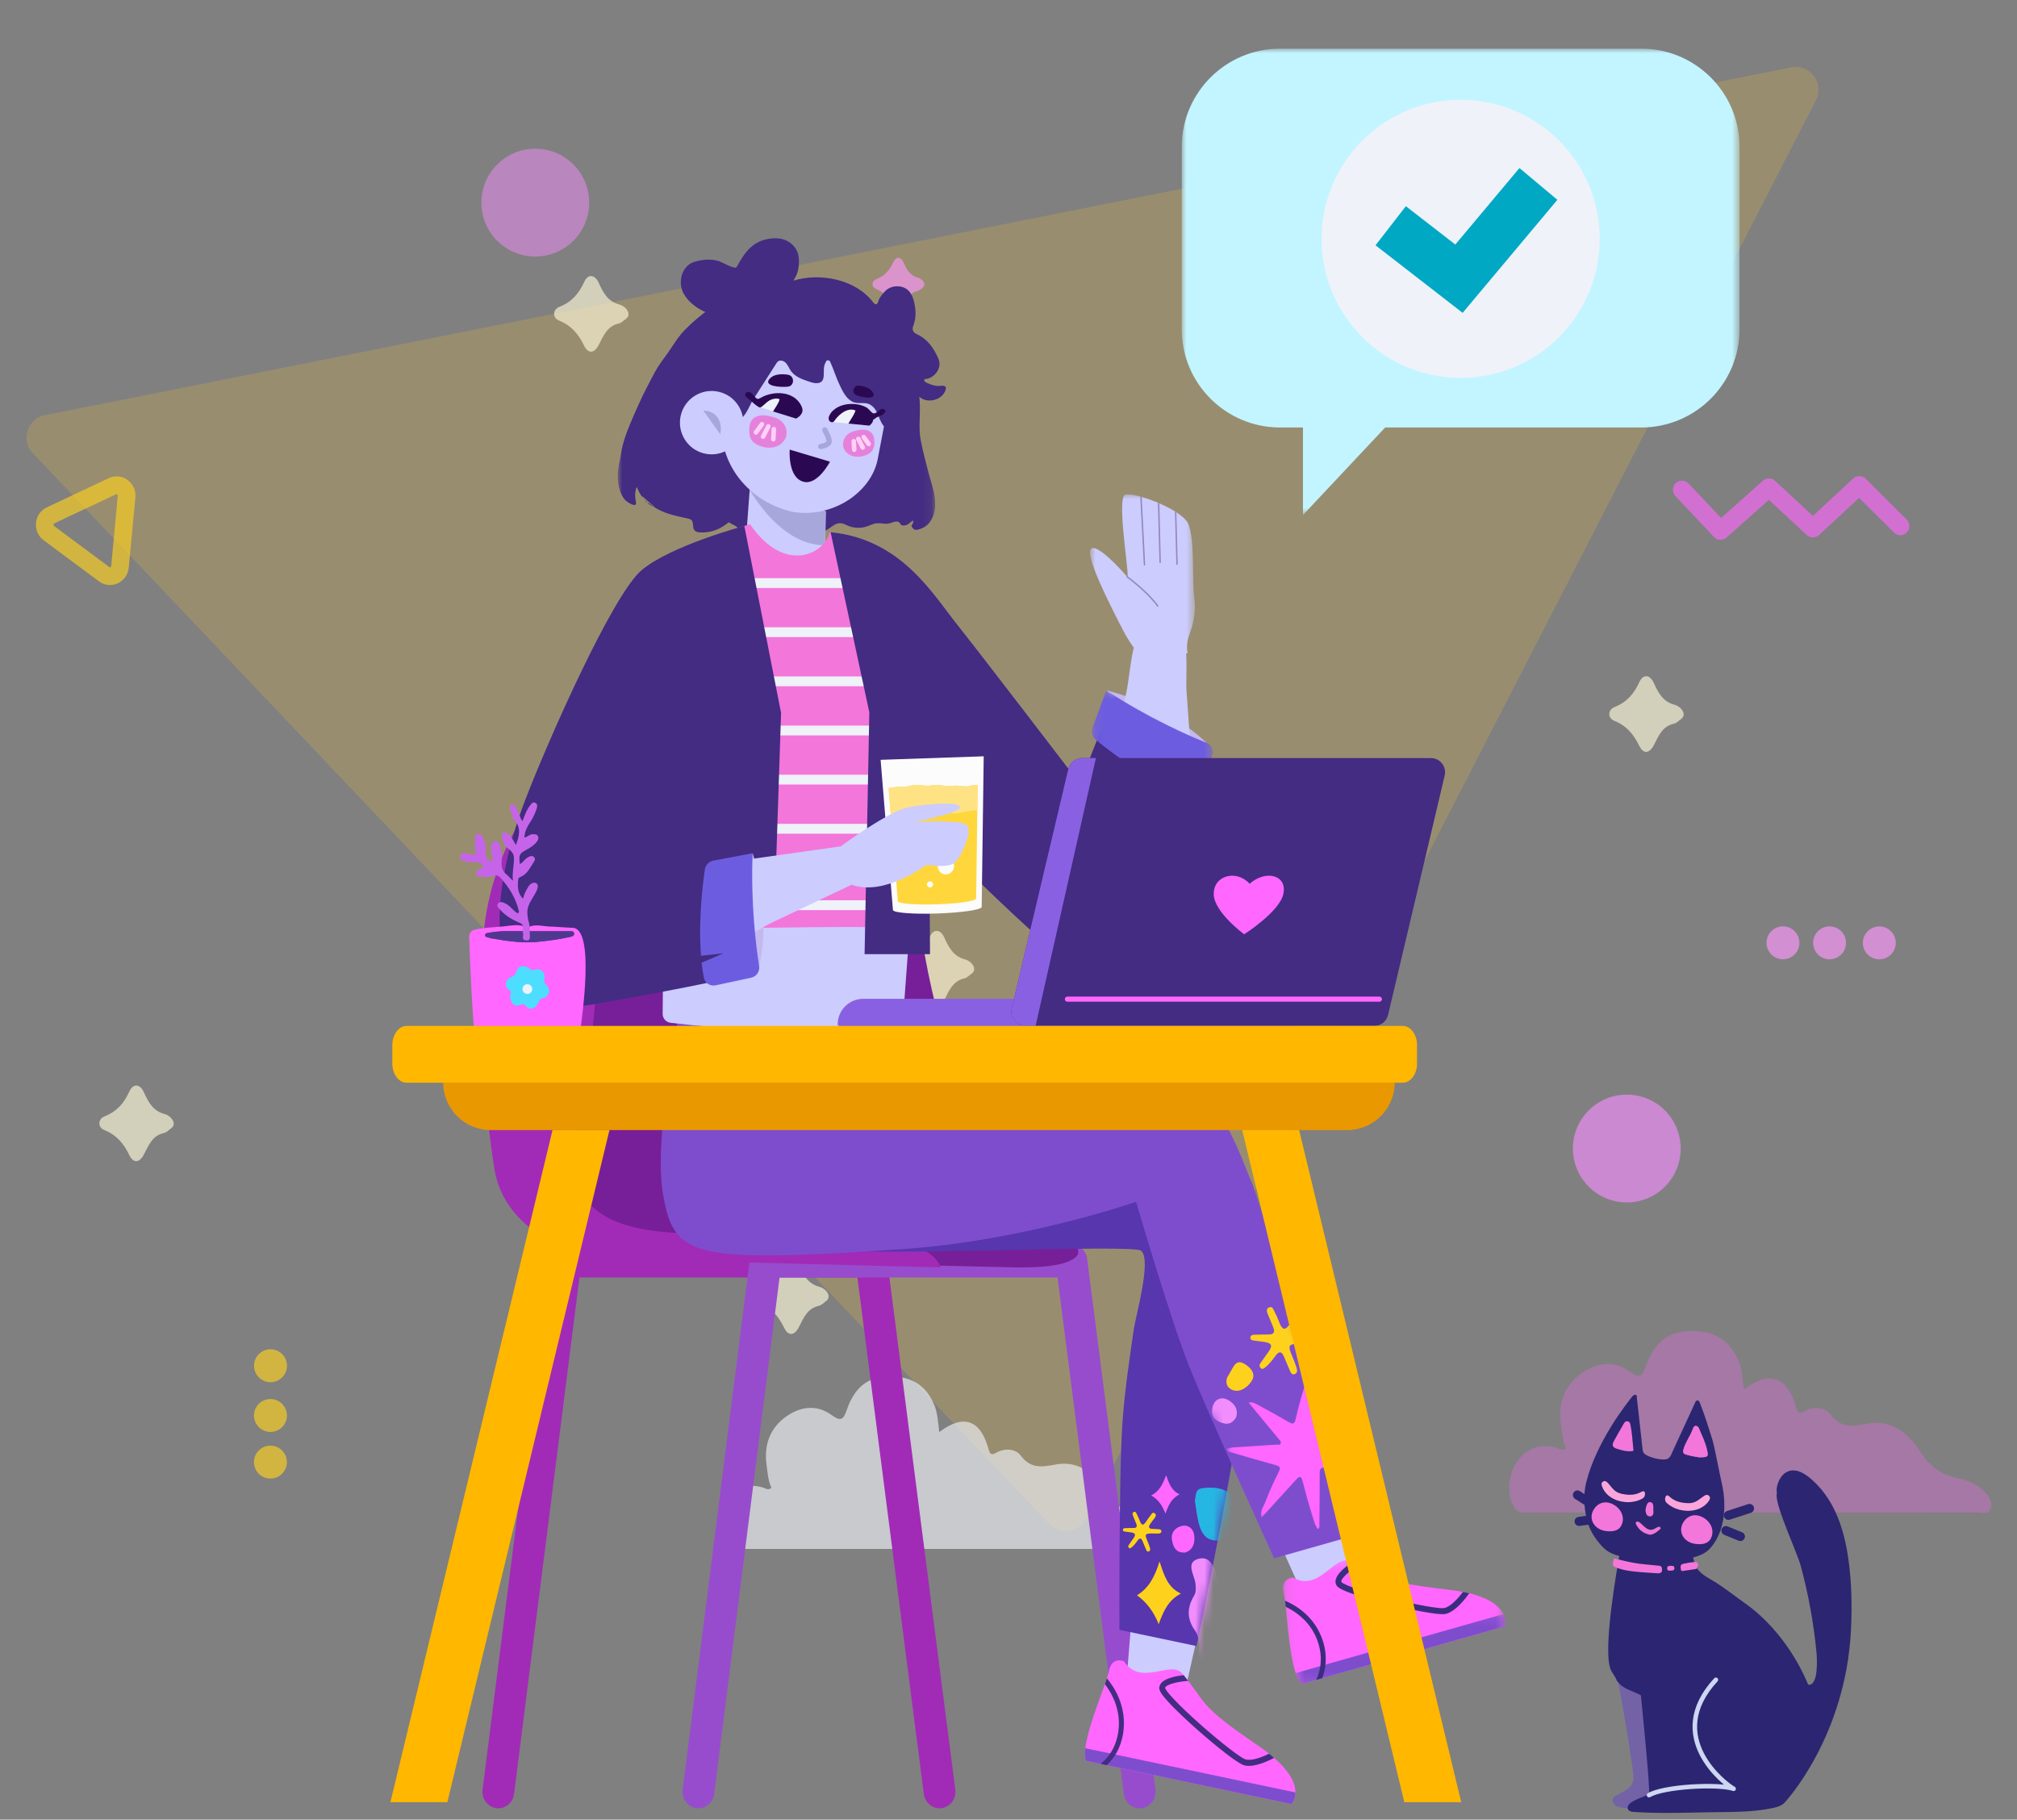 <svg viewBox="37.079 43.65 221.747 200.063" fill="none" xmlns="http://www.w3.org/2000/svg" xmlns:xlink="http://www.w3.org/1999/xlink" overflow="visible" width="221.747px" height="200.063px"><rect x="37.079" y="43.65" width="221.747" height="200.063" fill="#808080" stroke="none"/><g id="Master/Spot Illustrations/Work from Home"><g id="Backdrop" transform="translate(29 36) scale(1 1)"><g id="Backdrop/Slab"><path id="Background" opacity="0.2" fill-rule="evenodd" clip-rule="evenodd" d="M205.234 15.012L13.286 53.248C11.084 53.459 10.2 56.203 11.864 57.661L123.584 175.375C124.819 176.456 126.739 176.089 127.489 174.63L207.716 18.68C208.629 16.906 207.219 14.823 205.234 15.012" fill="#FFC435"/></g></g><g id="Texture" opacity="0.644" transform="translate(39 50) scale(1 1)"><g id="Texture/Glitch"><g id="Decoration 17" opacity="0.768"><path id="Fill 37" fill-rule="evenodd" clip-rule="evenodd" d="M53.054 11.441C55.533 9.301 59.277 9.576 61.416 12.054C63.556 14.532 63.282 18.276 60.803 20.416C58.325 22.555 54.581 22.281 52.442 19.802C50.302 17.325 50.576 13.581 53.054 11.441" fill="#F28DFD"/></g><g id="Decoration 16"><path id="Fill 23" fill-rule="evenodd" clip-rule="evenodd" d="M89.178 136.101C89.194 136.425 89.073 136.583 88.893 136.708C88.638 136.886 88.402 137.156 88.119 137.217C86.827 137.497 86.424 138.567 85.912 139.561C85.425 140.51 84.752 140.597 84.29 139.644C83.674 138.376 82.896 137.439 81.545 136.899C80.811 136.607 80.818 135.688 81.567 135.393C82.924 134.858 83.716 133.944 84.305 132.647C84.719 131.734 85.474 131.811 85.891 132.725C86.378 133.791 86.87 134.778 88.15 135.126C88.616 135.254 89.071 135.615 89.178 136.101" fill="#FFFAD9"/></g><g id="Decoration 15"><path id="Fill 13" fill-rule="evenodd" clip-rule="evenodd" d="M101.337 151.106C101.206 149.966 101.159 148.943 100.736 147.985C99.602 145.411 97.512 144.792 95.055 145.056C92.987 145.279 91.837 146.755 91.188 148.618C90.818 149.679 90.571 150.003 89.534 149.247C87.891 148.049 86.108 148.263 84.514 149.391C82.745 150.643 82.055 152.493 82.348 154.677C82.466 155.555 82.521 156.453 82.892 157.24C82.483 157.545 82.233 157.283 81.977 157.206C80.367 156.719 78.946 157.146 77.959 158.437C76.891 159.834 76.712 161.906 77.438 163.294C77.831 164.042 78.429 163.952 79.044 163.952C85.951 163.954 92.857 163.953 99.763 163.953C108.375 163.953 116.987 163.958 125.6 163.943C126.056 163.942 126.689 164.215 126.925 163.573C127.151 162.957 126.832 162.392 126.434 161.927C125.623 160.974 124.504 160.565 123.369 160.319C121.717 159.961 120.568 159.065 119.638 157.601C118.389 155.634 116.606 154.227 114.217 154.655C112.647 154.937 111.429 155.201 110.268 153.653C109.74 152.951 108.557 152.828 107.591 153.381C107.226 153.59 106.937 153.655 106.778 153.054C105.901 149.76 104.037 149.057 101.337 151.106" fill="#EFF2F9"/></g><g id="Decoration 14"><path id="Triangle" fill-rule="evenodd" clip-rule="evenodd" d="M3.23 49.432L10.034 46.226C11.497 45.537 13.111 46.735 12.96 48.343L12.234 56.061C12.082 57.675 10.261 58.533 8.958 57.565L2.879 53.052C1.607 52.106 1.795 50.107 3.23 49.432ZM11.028 48.161C11.041 48.022 10.938 47.945 10.861 47.981L4.056 51.187C3.953 51.236 3.936 51.42 4.036 51.495L10.115 56.007C10.185 56.06 10.29 56.011 10.302 55.879L11.028 48.161Z" fill="#FED21C"/></g><g id="Decoration 13"><path id="Fill 39" fill-rule="evenodd" clip-rule="evenodd" d="M29.628 143.812C29.627 144.811 28.816 145.622 27.816 145.621C26.816 145.62 26.007 144.809 26.008 143.809C26.008 142.809 26.819 142 27.819 142C28.818 142 29.629 142.812 29.628 143.812" fill="#FED21C"/><path id="Fill 41" fill-rule="evenodd" clip-rule="evenodd" d="M29.624 149.28C29.623 150.279 28.812 151.09 27.812 151.089C26.812 151.088 26.003 150.277 26.004 149.277C26.004 148.277 26.815 147.468 27.815 147.468C28.814 147.468 29.625 148.28 29.624 149.28" fill="#FED21C"/><path id="Fill 43" fill-rule="evenodd" clip-rule="evenodd" d="M29.62 154.406C29.62 155.406 28.808 156.216 27.808 156.215C26.808 156.215 25.999 155.403 26 154.403C26.001 153.403 26.811 152.594 27.811 152.594C28.811 152.594 29.621 153.406 29.62 154.406" fill="#FED21C"/></g><g id="Decoration 12"><path id="Stroke 29" fill-rule="evenodd" clip-rule="evenodd" d="M106.709 113.699L112.115 113.376C113.198 113.31 113.981 114.405 113.47 115.364L111.069 119.882C110.577 120.806 109.24 120.886 108.629 120.035L105.626 115.841C104.988 114.952 105.62 113.765 106.709 113.699ZM112.19 114.628L106.784 114.95C106.65 114.959 106.602 115.05 106.645 115.11L109.648 119.304C109.719 119.403 109.909 119.392 109.962 119.293L112.363 114.775C112.396 114.713 112.329 114.619 112.19 114.628Z" fill="#FF44F8"/></g><g id="Decoration 11"><path id="Fill 23_2" fill-rule="evenodd" clip-rule="evenodd" d="M105.178 100.101C105.194 100.425 105.073 100.583 104.893 100.708C104.638 100.886 104.402 101.156 104.119 101.217C102.827 101.497 102.424 102.567 101.912 103.561C101.425 104.51 100.752 104.597 100.29 103.644C99.674 102.376 98.896 101.439 97.545 100.899C96.811 100.607 96.818 99.688 97.567 99.393C98.924 98.858 99.716 97.944 100.305 96.647C100.719 95.734 101.474 95.811 101.891 96.725C102.378 97.791 102.87 98.778 104.15 99.126C104.616 99.254 105.071 99.615 105.178 100.101" fill="#FFFAD9"/></g><g id="Decoration 10"><path id="Fill 23_3" fill-rule="evenodd" clip-rule="evenodd" d="M183.178 72.101C183.194 72.425 183.073 72.583 182.893 72.708C182.638 72.886 182.402 73.156 182.119 73.217C180.827 73.497 180.424 74.567 179.912 75.561C179.425 76.51 178.752 76.597 178.29 75.644C177.674 74.376 176.896 73.439 175.545 72.899C174.811 72.607 174.818 71.688 175.567 71.393C176.924 70.858 177.716 69.944 178.305 68.647C178.719 67.734 179.474 67.811 179.891 68.725C180.378 69.791 180.87 70.778 182.15 71.126C182.616 71.254 183.071 71.615 183.178 72.101" fill="#FFFAD9"/></g><g id="Decoration 10_2"><path id="Fill 23_4" fill-rule="evenodd" clip-rule="evenodd" d="M17.178 117.101C17.194 117.425 17.073 117.583 16.893 117.708C16.638 117.886 16.402 118.156 16.119 118.217C14.827 118.497 14.424 119.567 13.912 120.561C13.425 121.51 12.752 121.597 12.29 120.644C11.674 119.376 10.896 118.439 9.545 117.899C8.811 117.607 8.818 116.688 9.567 116.393C10.924 115.858 11.716 114.944 12.305 113.647C12.719 112.734 13.474 112.811 13.891 113.725C14.378 114.791 14.87 115.778 16.15 116.126C16.616 116.254 17.071 116.615 17.178 117.101" fill="#FFFAD9"/></g><g id="Decoration 9"><path id="Fill 23_5" fill-rule="evenodd" clip-rule="evenodd" d="M67.178 28.101C67.194 28.425 67.073 28.583 66.893 28.708C66.638 28.886 66.402 29.156 66.119 29.217C64.827 29.497 64.424 30.567 63.912 31.561C63.425 32.51 62.752 32.597 62.29 31.644C61.674 30.376 60.896 29.439 59.545 28.899C58.811 28.607 58.818 27.688 59.567 27.393C60.924 26.858 61.716 25.944 62.305 24.647C62.719 23.734 63.474 23.811 63.891 24.725C64.378 25.791 64.87 26.778 66.15 27.126C66.616 27.254 67.071 27.615 67.178 28.101" fill="#FFFAD9"/></g><g id="Decoration 8"><path id="Fill 27" fill-rule="evenodd" clip-rule="evenodd" d="M99.701 24.859C99.713 25.085 99.628 25.195 99.503 25.282C99.325 25.406 99.16 25.593 98.964 25.637C98.062 25.832 97.781 26.578 97.425 27.271C97.085 27.933 96.616 27.993 96.294 27.329C95.864 26.445 95.321 25.792 94.38 25.415C93.868 25.212 93.873 24.571 94.394 24.365C95.342 23.993 95.893 23.355 96.305 22.451C96.593 21.814 97.119 21.869 97.41 22.505C97.75 23.249 98.093 23.936 98.984 24.179C99.31 24.269 99.626 24.519 99.701 24.859" fill="#FF97FF"/></g><g id="Decoration 7"><path id="Fill 27_2" fill-rule="evenodd" clip-rule="evenodd" d="M81.701 66.859C81.713 67.085 81.628 67.195 81.503 67.282C81.325 67.406 81.16 67.593 80.964 67.637C80.062 67.832 79.781 68.578 79.425 69.271C79.085 69.933 78.616 69.993 78.294 69.329C77.864 68.445 77.321 67.792 76.38 67.415C75.868 67.212 75.873 66.571 76.394 66.365C77.342 65.993 77.893 65.355 78.305 64.451C78.593 63.814 79.119 63.869 79.41 64.505C79.75 65.249 80.093 65.936 80.984 66.179C81.31 66.269 81.626 66.519 81.701 66.859" fill="#FF97FF"/></g><g id="Decoration 6"><path id="Fill 27_3" fill-rule="evenodd" clip-rule="evenodd" d="M132.701 80.859C132.713 81.085 132.628 81.195 132.503 81.282C132.325 81.406 132.16 81.593 131.964 81.637C131.062 81.832 130.781 82.578 130.425 83.271C130.085 83.933 129.616 83.993 129.294 83.329C128.864 82.445 128.321 81.792 127.38 81.415C126.868 81.212 126.873 80.571 127.394 80.365C128.342 79.993 128.893 79.355 129.305 78.451C129.593 77.814 130.119 77.869 130.41 78.505C130.75 79.249 131.093 79.936 131.984 80.179C132.31 80.269 132.626 80.519 132.701 80.859" fill="#FF97FF"/></g><g id="Decoration 5"><path id="Fill 37_2" fill-rule="evenodd" clip-rule="evenodd" d="M173.054 115.441C175.533 113.301 179.277 113.576 181.416 116.054C183.556 118.532 183.282 122.276 180.803 124.416C178.325 126.555 174.581 126.281 172.442 123.802C170.302 121.325 170.576 117.581 173.054 115.441" fill="#F28DFD"/></g><g id="Decoration 4"><path id="Stroke 35" d="M201.813 46.267C202.177 45.93 202.726 45.913 203.108 46.211L203.199 46.292L207.706 50.785C208.097 51.175 208.098 51.808 207.708 52.2C207.348 52.56 206.781 52.589 206.388 52.285L206.294 52.202L202.468 48.387L198.066 52.472C197.714 52.798 197.186 52.825 196.805 52.553L196.705 52.471L192.545 48.606L187.901 52.746C187.528 53.079 186.973 53.082 186.597 52.77L186.507 52.685L182.272 48.185C181.893 47.783 181.912 47.15 182.315 46.771C182.686 46.422 183.254 46.411 183.637 46.728L183.728 46.814L187.296 50.606L191.894 46.508C192.247 46.194 192.767 46.172 193.142 46.442L193.24 46.522L197.385 50.374L201.813 46.267Z" fill="#FF67FF"/></g><g id="Decoration 3"><g id="Group"><path id="Fill 39_2" fill-rule="evenodd" clip-rule="evenodd" d="M204.688 99.128C203.689 99.127 202.878 98.316 202.879 97.316C202.88 96.316 203.691 95.507 204.691 95.508C205.691 95.508 206.5 96.319 206.5 97.319C206.5 98.318 205.688 99.129 204.688 99.128" fill="#FF97FF"/><path id="Fill 41_2" fill-rule="evenodd" clip-rule="evenodd" d="M199.219 99.124C198.22 99.123 197.409 98.312 197.41 97.312C197.411 96.312 198.222 95.503 199.222 95.504C200.222 95.504 201.031 96.315 201.031 97.315C201.031 98.314 200.219 99.125 199.219 99.124" fill="#FF97FF"/><path id="Fill 43_2" fill-rule="evenodd" clip-rule="evenodd" d="M194.094 99.12C193.094 99.12 192.284 98.308 192.285 97.308C192.285 96.308 193.097 95.499 194.097 95.5C195.097 95.501 195.906 96.311 195.906 97.311C195.906 98.311 195.094 99.121 194.094 99.12" fill="#FF97FF"/></g></g><g id="Decoration 2" opacity="0.457"><path id="Fill 15" fill-rule="evenodd" clip-rule="evenodd" d="M189.797 146.428C189.658 145.228 189.609 144.15 189.161 143.141C187.957 140.432 185.743 139.781 183.137 140.059C180.945 140.293 179.727 141.848 179.038 143.809C178.647 144.925 178.385 145.266 177.287 144.47C175.544 143.21 173.654 143.435 171.964 144.623C170.089 145.94 169.358 147.887 169.669 150.185C169.794 151.111 169.853 152.056 170.244 152.883C169.812 153.205 169.546 152.929 169.276 152.848C167.569 152.335 166.062 152.787 165.016 154.144C163.885 155.614 163.694 157.796 164.465 159.256C164.881 160.044 165.515 159.951 166.167 159.951C173.487 159.953 180.808 159.952 188.129 159.952C197.257 159.952 206.386 159.957 215.515 159.94C216 159.939 216.67 160.227 216.92 159.551C217.16 158.903 216.822 158.307 216.4 157.817C215.539 156.815 214.354 156.385 213.151 156.125C211.401 155.748 210.183 154.806 209.196 153.264C207.873 151.194 205.983 149.713 203.45 150.164C201.786 150.459 200.494 150.739 199.263 149.108C198.704 148.368 197.451 148.239 196.426 148.822C196.04 149.042 195.733 149.11 195.564 148.479C194.635 145.01 192.659 144.27 189.797 146.428" fill="#FF67FF"/></g><path id="Fill 31" opacity="0.529" fill-rule="evenodd" clip-rule="evenodd" d="M170.469 3C177.373 2.982 182.983 8.566 183 15.469C183.017 22.373 177.435 27.983 170.531 28C163.628 28.018 158.018 22.434 158 15.531C157.984 8.627 163.566 3.017 170.469 3" fill="#F28DFD"/></g></g><g id="Window" transform="translate(157 38) scale(1 1)"><g id="Window/Checkmark 3"><mask id="mask0_723_25790fc083d76-dde0-42b2-97dc-13434803db47" style="mask-type:luminance" maskUnits="userSpaceOnUse" x="10" y="11" width="62" height="52" fill="#ffffff"><path id="Clip 142" fill-rule="evenodd" clip-rule="evenodd" d="M10 11H71.322V62.276H10V11Z" fill="#ffffff"/></mask><g mask="url(#mask0_723_25790fc083d76-dde0-42b2-97dc-13434803db47)"><path id="Fill 141" fill-rule="evenodd" clip-rule="evenodd" d="M60.52 52.651H32.363L23.326 62.276V52.651H20.802C14.836 52.651 10 47.815 10 41.849V21.801C10 15.836 14.836 11 20.802 11H60.52C66.486 11 71.322 15.836 71.322 21.801V41.849C71.322 47.815 66.486 52.651 60.52 52.651" fill="#C2F5FF"/><path id="Fill 144" fill-rule="evenodd" clip-rule="evenodd" d="M55.954 31.91C55.954 40.356 49.107 47.203 40.662 47.203C32.216 47.203 25.369 40.356 25.369 31.91C25.369 23.465 32.216 16.618 40.662 16.618C49.107 16.618 55.954 23.465 55.954 31.91" fill="#EFF2F9"/><path id="Fill 146" fill-rule="evenodd" clip-rule="evenodd" d="M40.88 40.047L31.303 32.62L34.637 28.319L40.075 32.536L47.125 24.125L51.295 27.62L40.88 40.047Z" fill="#00A8C4"/></g></g></g><g id="Pet" transform="translate(199 186) scale(1 1)"><g id="Pet/Black Cat"><g id="Cat 1"><path id="Fill 36" fill-rule="evenodd" clip-rule="evenodd" d="M17.446 51.248C17.499 51.614 17.551 51.98 17.601 52.349C17.665 52.81 17.723 53.303 17.532 53.728C17.215 54.437 16.365 54.69 15.709 55.102C15.598 55.172 15.487 55.252 15.422 55.365C15.278 55.62 15.418 55.959 15.653 56.133C15.888 56.306 16.189 56.355 16.478 56.398C17.72 56.587 18.78 56.892 20.05 56.871C21.431 56.852 22.947 56.794 24.276 56.377C25.147 56.161 26.016 55.861 26.912 55.897C27.314 55.913 27.712 55.998 28.114 56.002C28.948 56.014 29.781 55.669 30.363 55.072C30.946 54.477 31.27 53.636 31.239 52.803C31.186 51.373 30.171 50.17 29.771 48.797C29.393 47.496 29.581 46.111 29.687 44.761C29.792 43.411 29.789 41.972 29.091 40.812C28.662 40.099 27.981 39.538 27.197 39.255C26.411 38.972 25.557 38.965 24.721 38.953C21.957 38.914 19.079 38.809 16.56 39.95C16.249 40.092 15.923 40.273 15.79 40.59C15.474 41.334 15.947 42.474 16.092 43.218C16.289 44.239 16.477 45.264 16.656 46.289C16.944 47.938 17.207 49.592 17.446 51.248" fill="#7362a5"/><path id="Fill 37" fill-rule="evenodd" clip-rule="evenodd" d="M16.157 22.7C16.996 22.912 17.927 22.824 18.632 22.432C18.818 22.329 18.929 22.161 18.936 21.931C18.946 21.636 18.802 21.513 18.539 21.664C17.832 22.068 17.102 22.043 16.34 21.88C15.957 21.798 15.655 21.612 15.399 21.335C15.205 21.123 15.032 20.89 14.84 20.678C14.703 20.526 14.522 20.424 14.327 20.534C14.115 20.654 14.117 20.859 14.196 21.073C14.51 21.936 15.283 22.48 16.157 22.7" fill="#FAA6DC"/><path id="Fill 38" fill-rule="evenodd" clip-rule="evenodd" d="M15.917 16.965C15.393 16.819 15.244 16.588 15.498 16.11C15.835 15.474 16.204 14.855 16.562 14.23C16.664 14.05 16.764 13.866 17.027 13.918C17.288 13.97 17.306 14.176 17.349 14.379C17.509 15.145 17.54 15.924 17.625 16.698C17.68 17.202 17.714 17.198 17.384 17.211C16.755 17.248 16.343 17.084 15.917 16.965" fill="#F376DA"/><path id="Fill 39" fill-rule="evenodd" clip-rule="evenodd" d="M19.51 26.401C19.975 26.337 20.292 26.037 20.622 25.761C20.689 25.706 20.654 25.627 20.606 25.569C20.544 25.494 20.46 25.486 20.377 25.524C20.258 25.579 20.137 25.632 20.026 25.703C19.597 25.971 19.236 25.835 18.898 25.528C18.729 25.376 18.557 25.227 18.392 25.072C18.266 24.954 18.091 24.896 17.971 24.976C17.831 25.071 17.931 25.243 18.003 25.365C18.343 25.948 18.848 26.292 19.51 26.401" fill="#F376DA"/><path id="Fill 40" fill-rule="evenodd" clip-rule="evenodd" d="M18.983 23.727C18.996 23.8 19.007 23.908 19.035 24.01C19.099 24.245 19.265 24.395 19.498 24.383C19.755 24.371 19.862 24.152 19.861 23.923C19.86 23.687 19.856 23.449 19.845 23.212C19.836 23.026 19.755 22.837 19.514 22.804C19.279 22.772 19.2 22.933 19.127 23.103C19.045 23.29 18.996 23.487 18.983 23.727" fill="#F376DA"/><path id="Fill 41" fill-rule="evenodd" clip-rule="evenodd" d="M13.555 26.896H13.556C13.556 26.898 13.558 26.899 13.558 26.901L13.555 26.896Z" fill="#FCB332"/><path id="Fill 42" fill-rule="evenodd" clip-rule="evenodd" d="M36.819 42.762C36.583 42.207 34.573 37.196 29.857 33.876C28.827 33.152 27.844 32.362 26.785 31.681C25.955 31.147 24.9 30.731 24.485 29.771C24.258 29.247 24.168 28.676 24.08 28.113C21.511 28.791 18.803 28.586 16.154 28.377C16.004 29.372 14.213 38.95 15.156 41.209C15.338 41.643 15.678 41.982 15.827 42.427C15.847 42.453 15.867 42.479 15.887 42.504C15.99 42.616 16.094 42.728 16.195 42.841C16.673 43.372 17.876 43.684 18.477 44.046C18.477 44.046 19.571 54.785 19.359 54.904C18.732 55.252 17.808 55.479 17.275 55.928C17.127 56.053 17.016 56.238 17.027 56.431C17.047 56.753 17.381 56.848 17.648 56.866C20.34 57.045 23.04 56.964 25.735 56.908C28.138 56.857 30.656 56.947 33.015 56.428C33.428 56.337 33.851 56.218 34.174 55.946C34.416 55.741 41.002 48.562 41.573 36.851C41.7 34.24 41.655 31.616 41.283 29.027C40.829 25.861 39.849 22.737 37.458 20.503C37.097 20.166 36.711 19.856 36.284 19.619C35.62 19.249 34.915 19.175 34.288 19.628C33.722 20.036 33.283 21.1 33.43 21.759C33.419 21.841 33.402 21.923 33.397 22.006C33.314 23.367 35.648 28.318 36.061 29.849C36.905 32.975 37.484 36.172 37.787 39.396C37.84 39.953 38.021 43.023 36.886 42.881C36.874 42.879 36.851 42.837 36.819 42.762" fill="#2C2571"/><path id="Fill 43" fill-rule="evenodd" clip-rule="evenodd" d="M14.325 20.534C14.52 20.424 14.701 20.526 14.838 20.678C15.031 20.89 15.203 21.123 15.397 21.335C15.652 21.612 15.955 21.798 16.338 21.88C17.1 22.043 17.83 22.068 18.537 21.664C18.8 21.513 18.944 21.636 18.934 21.931C18.927 22.161 18.816 22.329 18.631 22.432C17.186 23.236 14.812 22.768 14.194 21.073C14.116 20.859 14.113 20.654 14.325 20.534M17.971 24.976C18.09 24.896 18.266 24.953 18.391 25.071C18.556 25.227 18.729 25.376 18.897 25.528C19.235 25.835 19.597 25.971 20.026 25.702C20.137 25.633 20.258 25.579 20.377 25.524C20.46 25.486 20.543 25.494 20.605 25.569C20.654 25.627 20.689 25.706 20.621 25.762C20.292 26.037 19.975 26.337 19.51 26.401C18.848 26.292 18.343 25.948 18.002 25.365C17.931 25.243 17.831 25.071 17.971 24.976M24.906 17.885C24.501 17.817 23.958 17.733 23.429 17.576C23.12 17.485 23.071 17.313 23.159 17C23.388 16.182 23.928 15.513 24.204 14.72C24.251 14.585 24.334 14.416 24.523 14.423C24.696 14.43 24.798 14.551 24.863 14.705C25.188 15.474 25.559 16.229 25.745 17.05C25.919 17.817 25.867 17.871 24.906 17.885M19.859 23.924C19.86 24.152 19.753 24.371 19.495 24.384C19.263 24.395 19.096 24.245 19.033 24.011C19.005 23.908 18.993 23.801 18.981 23.727C18.993 23.487 19.043 23.291 19.125 23.103C19.198 22.933 19.277 22.772 19.512 22.805C19.753 22.838 19.834 23.026 19.843 23.213C19.853 23.449 19.858 23.687 19.859 23.924M17.383 17.212C16.754 17.249 16.342 17.085 15.915 16.966C15.391 16.82 15.242 16.589 15.496 16.11C15.834 15.474 16.202 14.855 16.56 14.23C16.662 14.051 16.763 13.867 17.026 13.919C17.286 13.971 17.304 14.177 17.347 14.38C17.508 15.145 17.538 15.925 17.623 16.699C17.678 17.203 17.712 17.199 17.383 17.212M12.75 25.416C13.094 26.305 13.662 27.099 14.321 27.784C15.422 28.93 17.482 28.951 18.939 29.191C20.644 29.472 22.439 29.405 24.116 28.925C24.914 28.696 25.592 28.465 26.142 27.828C26.585 27.315 26.923 26.718 27.16 26.084C27.829 24.298 27.757 22.266 27.306 20.438C27.138 19.753 26.578 16.712 26.327 15.908C25.915 14.588 25.499 13.269 24.997 11.98C24.934 11.82 24.884 11.628 24.69 11.626C24.514 11.625 24.461 11.818 24.397 11.957C23.6 13.68 22.807 15.405 22.011 17.129C21.751 17.691 21.678 18.119 21.001 18.12C20.388 18.121 19.682 17.94 19.136 17.666C18.693 17.442 18.685 17.237 18.632 16.726C18.631 16.715 18.628 16.703 18.627 16.69C18.432 14.925 18.238 13.159 18.04 11.392C18.025 11.257 18.078 11.065 17.91 11.012C17.747 10.96 17.609 11.091 17.513 11.211C17.014 11.833 13.557 16.154 12.457 20.68C12.137 21.995 12.225 23.387 12.532 24.708C12.588 24.951 12.661 25.186 12.75 25.416" fill="#2C2571"/><path id="Fill 44" fill-rule="evenodd" clip-rule="evenodd" d="M25.746 17.049C25.559 16.229 25.189 15.474 24.864 14.704C24.799 14.55 24.696 14.429 24.523 14.422C24.334 14.415 24.252 14.584 24.204 14.719C23.929 15.513 23.389 16.182 23.16 16.999C23.072 17.313 23.121 17.484 23.429 17.575C23.958 17.733 24.501 17.817 24.906 17.884C25.868 17.87 25.92 17.817 25.746 17.049" fill="#F376DA"/><path id="Fill 45" fill-rule="evenodd" clip-rule="evenodd" d="M15.51 29.892C16.514 30.348 17.593 30.433 18.671 30.52C19.197 30.563 19.724 30.593 20.251 30.627C20.718 30.659 20.849 30.51 20.787 30.075C20.751 29.826 20.583 29.808 20.4 29.789C19.695 29.718 18.988 29.665 18.285 29.575C17.382 29.457 16.499 29.225 15.613 29.019L15.509 29.025C15.462 29.302 15.303 29.577 15.479 29.862C15.494 29.867 15.504 29.877 15.51 29.892" fill="#F376DA"/><path id="Fill 46" fill-rule="evenodd" clip-rule="evenodd" d="M24.603 30.13C24.648 30.033 24.699 29.938 24.738 29.839C24.843 29.576 24.711 29.375 24.43 29.392C23.988 29.417 23.551 29.491 23.119 29.589C22.745 29.674 22.854 29.977 22.873 30.202C22.893 30.467 23.123 30.366 23.27 30.348C23.692 30.295 24.111 30.222 24.532 30.156C24.556 30.148 24.579 30.139 24.603 30.13" fill="#F376DA"/><path id="Fill 47" fill-rule="evenodd" clip-rule="evenodd" d="M21.742 30.336C21.926 30.324 22.16 30.356 22.163 30.073C22.167 29.789 21.936 29.801 21.745 29.807C21.569 29.813 21.36 29.815 21.364 30.08C21.367 30.333 21.532 30.37 21.742 30.336" fill="#F376DA"/><path id="Fill 48" fill-rule="evenodd" clip-rule="evenodd" d="M23.66 23.762C22.795 23.763 21.912 23.452 21.324 22.901C21.169 22.755 21.102 22.565 21.151 22.341C21.214 22.051 21.383 21.968 21.601 22.177C22.188 22.741 22.903 22.895 23.681 22.921C24.073 22.935 24.412 22.828 24.726 22.621C24.967 22.463 25.19 22.28 25.429 22.119C25.598 22.006 25.799 21.95 25.961 22.106C26.138 22.274 26.085 22.472 25.958 22.66C25.443 23.42 24.56 23.761 23.66 23.762" fill="#FAA6DC"/><path id="Stroke 49 (Stroke)" fill-rule="evenodd" clip-rule="evenodd" d="M26.892 42.155C26.993 42.248 27 42.407 26.906 42.508C25.484 44.048 24.85 45.505 24.696 46.823C24.541 48.143 24.864 49.349 25.395 50.39C25.928 51.433 26.667 52.304 27.334 52.947C28.003 53.592 28.585 53.993 28.789 54.1C28.904 54.161 28.953 54.3 28.902 54.419C28.852 54.539 28.718 54.599 28.594 54.559C28.19 54.426 27.517 54.339 26.691 54.304C25.871 54.269 24.921 54.286 23.974 54.35C23.028 54.414 22.09 54.525 21.293 54.678C20.487 54.832 19.854 55.024 19.497 55.237C19.379 55.308 19.225 55.269 19.154 55.151C19.084 55.032 19.122 54.879 19.241 54.808C19.678 54.547 20.385 54.343 21.198 54.187C22.02 54.029 22.979 53.916 23.941 53.851C24.902 53.786 25.871 53.769 26.712 53.805C27.031 53.818 27.334 53.839 27.614 53.869C27.419 53.706 27.206 53.518 26.987 53.307C26.293 52.639 25.515 51.724 24.95 50.617C24.384 49.51 24.03 48.205 24.199 46.765C24.368 45.324 25.058 43.772 26.538 42.169C26.632 42.067 26.79 42.061 26.892 42.155Z" fill="#CDD6F2"/><path id="Stroke 50 (Stroke)" fill-rule="evenodd" clip-rule="evenodd" d="M11.079 21.75C11.227 21.517 11.536 21.449 11.769 21.598L13.823 22.908C14.056 23.056 14.124 23.365 13.976 23.598C13.827 23.831 13.518 23.899 13.285 23.751L11.231 22.441C10.998 22.292 10.93 21.983 11.079 21.75Z" fill="#2C2571"/><path id="Stroke 51 (Stroke)" fill-rule="evenodd" clip-rule="evenodd" d="M13.888 24.625C13.925 24.898 13.733 25.15 13.46 25.187L11.755 25.418C11.481 25.455 11.229 25.263 11.192 24.99C11.155 24.716 11.347 24.464 11.62 24.427L13.325 24.196C13.599 24.159 13.851 24.351 13.888 24.625Z" fill="#2C2571"/><path id="Stroke 52 (Stroke)" fill-rule="evenodd" clip-rule="evenodd" d="M30.893 23.346C30.979 23.608 30.835 23.891 30.573 23.977L28.257 24.733C27.995 24.819 27.712 24.676 27.626 24.414C27.541 24.151 27.684 23.869 27.946 23.783L30.262 23.026C30.525 22.94 30.807 23.083 30.893 23.346Z" fill="#2C2571"/><path id="Stroke 53 (Stroke)" fill-rule="evenodd" clip-rule="evenodd" d="M27.359 25.748C27.463 25.492 27.755 25.369 28.011 25.473L29.604 26.121C29.86 26.225 29.983 26.517 29.878 26.773C29.774 27.029 29.483 27.152 29.227 27.048L27.634 26.4C27.378 26.296 27.255 26.004 27.359 25.748Z" fill="#2C2571"/><path id="Fill 54" fill-rule="evenodd" clip-rule="evenodd" d="M14.592 25.98C15.624 26.127 16.235 25.832 16.442 25.086C16.683 24.22 16.129 23.295 15.152 22.932C14.388 22.649 13.628 22.96 13.233 23.719C12.716 24.713 13.372 25.806 14.592 25.98" fill="#F376DA"/><path id="Fill 55" fill-rule="evenodd" clip-rule="evenodd" d="M24.437 27.395C25.468 27.541 26.08 27.247 26.287 26.5C26.528 25.634 25.974 24.71 24.997 24.347C24.233 24.064 23.473 24.375 23.078 25.134C22.561 26.128 23.217 27.22 24.437 27.395" fill="#F376DA"/></g></g></g><g id="Chairs" transform="translate(90 124) scale(1 1)"><g id="Chairs/Chair"><g id="Chair"><path id="Fill 9" fill-rule="evenodd" clip-rule="evenodd" d="M50.37 118.47C49.509 118.47 48.759 117.806 48.642 116.893L41.34 60.105H10.783L3.594 116.889C3.468 117.886 2.591 118.586 1.635 118.453C0.679 118.322 0.007 117.41 0.133 116.413L7.521 58.05C7.636 57.147 8.376 56.47 9.252 56.47H42.867C43.741 56.47 44.48 57.144 44.597 58.047L52.102 116.41C52.229 117.406 51.559 118.32 50.604 118.453C50.526 118.464 50.447 118.47 50.37 118.47" fill="#A12BB6"/><g id="Group 3"><path id="Fill 1" fill-rule="evenodd" clip-rule="evenodd" d="M72.37 118.47C71.509 118.47 70.759 117.806 70.642 116.893L63.34 60.105H32.783L25.594 116.889C25.468 117.886 24.591 118.586 23.635 118.453C22.679 118.322 22.007 117.41 22.133 116.413L29.521 58.05C29.636 57.147 30.376 56.47 31.252 56.47H64.867C65.741 56.47 66.481 57.144 66.597 58.047L74.103 116.41C74.229 117.406 73.559 118.32 72.604 118.453C72.526 118.464 72.447 118.47 72.37 118.47" fill="#974CCD"/></g><g id="Group 6"><path id="Fill 4" fill-rule="evenodd" clip-rule="evenodd" d="M17.217 1.002C20.876 1.001 24.534 1.001 28.193 1C31.815 1 35.507 1.01 38.952 2.135C42.398 3.261 45.62 5.707 46.75 9.177C47.59 11.758 47.176 14.476 47.351 17.135C47.512 19.591 48.276 22.024 48.71 24.459C49.672 29.847 51.128 35.144 53.058 40.263C54.54 44.192 56.399 48.15 59.592 50.853C61.762 52.688 64.632 54.081 65.528 56.791C65.632 57.105 65.692 57.488 65.475 57.737C64.339 59.038 60.367 58.999 58.897 58.999C50.149 58.801 41.401 58.602 32.653 58.404C29.815 58.339 26.949 58.271 24.2 57.559C20.081 56.493 13.593 56.9 10.069 54.5C9.008 53.777 7.932 53.041 7.107 52.054C3.901 48.222 6.488 40.693 6.395 35.888C6.242 27.971 6.09 20.04 6.71 12.148C6.87 10.11 7.089 8.047 7.83 6.145C8.571 4.242 9.902 2.492 11.758 1.671C13.249 1.014 14.931 1.002 16.558 1.002H17.217Z" fill="#771F98"/></g><path id="Fill 7" fill-rule="evenodd" clip-rule="evenodd" d="M15.853 58.106C9.37 58.106 2.426 54.557 1.431 48.151C0.1 39.584 -0.229 31.287 0.142 23.673C0.563 15.062 4.674 7.051 11.444 1.713C11.444 1.713 15.532 19.529 10.391 44.118C7.362 60.794 30.93 53.194 43.538 55.42C50.2 56.596 50.453 59 50.453 59L15.853 58.106Z" fill="#A12BB6"/></g></g></g><g id="Master/Character/Sitting" transform="translate(51 6) scale(1 1)"><g id="Master/Character/Sitting"><g id="Lower Body/Sitting" transform="translate(32 113) scale(1 1)"><g id="Lower Body/Sitting/Crossed"><g id="Group 87"><path id="Fill 1" fill-rule="evenodd" clip-rule="evenodd" d="M85.683 104.701L86.113 102.791L87 98.846L78.937 97L78.606 101.072L78.45 102.973L78 108.513L84.489 110L85.683 104.701Z" fill="#ccccff"/><path id="Fill 2" fill-rule="evenodd" clip-rule="evenodd" d="M100.813 89.992L99.617 86L92 88.13L93.722 91.974L94.526 93.769L96.869 99L103 97.286L101.392 91.924L100.813 89.992Z" fill="#ccccff"/><g id="Group 13"><path id="Fill 3" fill-rule="evenodd" clip-rule="evenodd" d="M77.15 103.846C77.15 103.846 77.08 86.671 77.484 81.016C77.728 77.576 78.242 74.149 78.738 70.741C78.951 69.275 80.712 63.152 79.534 62.165C78.621 61.4 49.942 62.829 45.502 62C45.249 61.953 29.148 33 29.148 33H47.055C47.055 33 60.845 40.807 63.082 41.304C83.843 45.922 89.617 52.117 90.779 53.254C92.273 54.712 92.699 58.276 92.498 62.801C91.895 76.404 85.62 105.629 85.62 105.629L77.15 103.846Z" fill="#5736AE"/><path id="Fill 5" fill-rule="evenodd" clip-rule="evenodd" d="M96.058 123L73.444 118.24C73.338 117.885 73.333 117.412 73.399 116.863C73.643 114.832 74.866 111.766 75.552 109.815C75.635 109.586 75.707 109.375 75.77 109.18C75.876 108.852 75.956 108.577 75.996 108.372C76.311 106.728 77.648 107.302 77.648 107.302C79.484 110.132 82.752 107.156 84.043 108.63C84.043 108.63 84.096 108.689 84.212 108.833C84.32 108.964 84.481 109.167 84.704 109.459C85.024 109.876 85.471 110.48 86.072 111.323C87.541 113.391 90.38 115.15 92.762 116.836C93.065 117.049 93.344 117.259 93.602 117.463C93.798 117.619 93.981 117.771 94.153 117.921C96.047 119.569 96.503 120.858 96.495 121.725C96.49 122.557 96.058 123 96.058 123" fill="#FF67FF"/><path id="Fill 7" fill-rule="evenodd" clip-rule="evenodd" d="M94.154 117.921C93.478 118.283 91.996 118.981 90.957 118.764C90.912 118.754 90.865 118.742 90.822 118.728C90.101 118.51 87.672 116.557 85.722 114.835C84.603 113.847 83.593 112.894 82.877 112.15C81.703 110.932 81.537 110.525 81.531 110.267C81.513 109.292 83.114 108.951 84.213 108.833C84.321 108.963 84.482 109.166 84.704 109.458C83.349 109.555 82.183 109.907 82.169 110.244C82.242 110.548 83.375 111.897 86.222 114.404C88.395 116.317 90.494 117.935 90.999 118.087C91.684 118.293 92.834 117.846 93.603 117.463C93.799 117.618 93.982 117.772 94.154 117.921" fill="#432C82"/><path id="Fill 9" fill-rule="evenodd" clip-rule="evenodd" d="M96.058 123L73.444 118.24C73.338 117.885 73.333 117.412 73.399 116.863L96.496 121.725C96.489 122.556 96.058 123 96.058 123" fill="#7E4DCD"/><path id="Fill 11" fill-rule="evenodd" clip-rule="evenodd" d="M75.751 118.726L75.08 118.584C75.904 117.923 76.767 116.826 77.023 115.051C77.364 112.69 76.326 110.832 75.553 109.814C75.634 109.587 75.708 109.373 75.77 109.18C76.619 110.194 77.973 112.309 77.567 115.136C77.323 116.831 76.555 117.973 75.751 118.726" fill="#432C82"/></g><g id="Group 59"><g id="Group 16"><mask id="mask0_723_2415154ea3deb-7b07-4d5e-8ab8-e2a5c336f430" style="mask-type:luminance" maskUnits="userSpaceOnUse" x="28" y="33" width="65" height="74" fill="#ffffff"><path id="Clip 15" fill-rule="evenodd" clip-rule="evenodd" d="M40.644 33.521C34.706 33.531 29.104 33.772 28.912 34.634V34.634C27.4 41.425 26.99 50.748 41.528 58.042V58.042C44.321 59.442 47.309 60.339 50.352 60.946V60.946C55.02 61.877 59.768 62.26 64.467 63.012V63.012C67.577 63.512 71.231 63.306 74.152 63.101V63.101C76.851 62.913 78.923 62.723 79.359 63.089V63.089C80.535 64.074 78.78 70.181 78.567 71.643V71.643C78.072 75.045 77.56 78.462 77.317 81.892V81.892C76.916 87.535 76.983 104.668 76.983 104.668V104.668L85.426 106.445C85.426 106.445 91.68 77.293 92.281 63.724V63.724C92.482 59.211 92.057 55.656 90.567 54.2V54.2C89.41 53.067 87.641 46.887 66.95 42.28V42.28C64.721 41.784 54.728 33.8 54.728 33.8V33.8C54.728 33.8 48.042 33.532 41.475 33.521V33.521" fill="#ffffff"/></mask><g mask="url(#mask0_723_2415154ea3deb-7b07-4d5e-8ab8-e2a5c336f430)"><path id="Fill 14" fill-rule="evenodd" clip-rule="evenodd" d="M97.556 103.599C94.042 103.429 89.828 100.163 88.834 96.958C88.616 96.259 88.438 95.504 89.037 94.947C89.785 94.25 90.685 94.454 91.412 94.942C93.779 96.531 95.93 98.459 98.689 99.4C99.9 99.814 100.455 101.076 100.013 102.38C99.603 103.588 98.413 103.54 97.556 103.599" fill="#FED21C"/></g></g><g id="Group 19"><mask id="mask1_723_2415154ea3deb-7b07-4d5e-8ab8-e2a5c336f430" style="mask-type:luminance" maskUnits="userSpaceOnUse" x="28" y="33" width="65" height="74" fill="#ffffff"><path id="Clip 18" fill-rule="evenodd" clip-rule="evenodd" d="M40.644 33.521C34.706 33.531 29.104 33.772 28.912 34.634V34.634C27.4 41.425 26.99 50.748 41.528 58.042V58.042C44.321 59.442 47.309 60.339 50.352 60.946V60.946C55.02 61.877 59.768 62.26 64.467 63.012V63.012C67.577 63.512 71.231 63.306 74.152 63.101V63.101C76.851 62.913 78.923 62.723 79.359 63.089V63.089C80.535 64.074 78.78 70.181 78.567 71.643V71.643C78.072 75.045 77.56 78.462 77.317 81.892V81.892C76.916 87.535 76.983 104.668 76.983 104.668V104.668L85.426 106.445C85.426 106.445 91.68 77.293 92.281 63.724V63.724C92.482 59.211 92.057 55.656 90.567 54.2V54.2C89.41 53.067 87.641 46.887 66.95 42.28V42.28C64.721 41.784 54.728 33.8 54.728 33.8V33.8C54.728 33.8 48.042 33.532 41.475 33.521V33.521" fill="#ffffff"/></mask><g mask="url(#mask1_723_2415154ea3deb-7b07-4d5e-8ab8-e2a5c336f430)"><path id="Fill 17" fill-rule="evenodd" clip-rule="evenodd" d="M90.5 71.675C90.961 69.464 92.693 68.482 94.755 68.321C97.377 68.117 99.027 69.575 99.656 72.293C99.927 73.467 99.856 74.61 99.534 75.728C99.318 76.478 98.845 77.132 98.004 77.084C96.717 77.012 96.326 75.956 96.025 74.865C95.584 73.258 94.848 72.507 93.276 73.675C92.765 74.055 92.116 74.055 91.531 73.697C90.877 73.297 90.486 72.729 90.5 71.675" fill="#C664E9"/></g></g><g id="Group 25"><mask id="mask2_723_2415154ea3deb-7b07-4d5e-8ab8-e2a5c336f430" style="mask-type:luminance" maskUnits="userSpaceOnUse" x="28" y="33" width="65" height="74" fill="#ffffff"><path id="Clip 24" fill-rule="evenodd" clip-rule="evenodd" d="M40.644 33.521C34.706 33.531 29.104 33.772 28.912 34.634V34.634C27.4 41.425 26.99 50.748 41.528 58.042V58.042C44.321 59.442 47.309 60.339 50.352 60.946V60.946C55.02 61.877 59.768 62.26 64.467 63.012V63.012C67.577 63.512 71.231 63.306 74.152 63.101V63.101C76.851 62.913 78.923 62.723 79.359 63.089V63.089C80.535 64.074 78.78 70.181 78.567 71.643V71.643C78.072 75.045 77.56 78.462 77.317 81.892V81.892C76.916 87.535 76.983 104.668 76.983 104.668V104.668L85.426 106.445C85.426 106.445 91.68 77.293 92.281 63.724V63.724C92.482 59.211 92.057 55.656 90.567 54.2V54.2C89.41 53.067 87.641 46.887 66.95 42.28V42.28C64.721 41.784 54.728 33.8 54.728 33.8V33.8C54.728 33.8 48.042 33.532 41.475 33.521V33.521" fill="#ffffff"/></mask><g mask="url(#mask2_723_2415154ea3deb-7b07-4d5e-8ab8-e2a5c336f430)"><path id="Fill 23" fill-rule="evenodd" clip-rule="evenodd" d="M94.115 82.708C93.481 82.528 92.499 82.299 91.551 81.966C90.893 81.736 90.471 81.164 90.638 80.428C90.805 79.694 91.499 79.557 92.113 79.508C93.677 79.386 95.264 79.57 96.701 78.591C97.526 78.03 98.425 78.278 99.13 78.984C99.618 79.472 99.638 80.148 99.358 80.724C98.761 81.956 97.595 82.323 96.417 82.562C95.786 82.688 95.126 82.651 94.115 82.708" fill="#FF67FF"/></g></g><g id="Group 28"><mask id="mask3_723_2415154ea3deb-7b07-4d5e-8ab8-e2a5c336f430" style="mask-type:luminance" maskUnits="userSpaceOnUse" x="28" y="33" width="65" height="74" fill="#ffffff"><path id="Clip 27" fill-rule="evenodd" clip-rule="evenodd" d="M40.644 33.521C34.706 33.531 29.104 33.772 28.912 34.634V34.634C27.4 41.425 26.99 50.748 41.528 58.042V58.042C44.321 59.442 47.309 60.339 50.352 60.946V60.946C55.02 61.877 59.768 62.26 64.467 63.012V63.012C67.577 63.512 71.231 63.306 74.152 63.101V63.101C76.851 62.913 78.923 62.723 79.359 63.089V63.089C80.535 64.074 78.78 70.181 78.567 71.643V71.643C78.072 75.045 77.56 78.462 77.317 81.892V81.892C76.916 87.535 76.983 104.668 76.983 104.668V104.668L85.426 106.445C85.426 106.445 91.68 77.293 92.281 63.724V63.724C92.482 59.211 92.057 55.656 90.567 54.2V54.2C89.41 53.067 87.641 46.887 66.95 42.28V42.28C64.721 41.784 54.728 33.8 54.728 33.8V33.8C54.728 33.8 48.042 33.532 41.475 33.521V33.521" fill="#ffffff"/></mask><g mask="url(#mask3_723_2415154ea3deb-7b07-4d5e-8ab8-e2a5c336f430)"><path id="Fill 26" fill-rule="evenodd" clip-rule="evenodd" d="M90.783 88.522C91.054 88.233 91.312 87.714 91.677 87.611C92.632 87.345 93.152 88.173 93.527 88.856C94.518 90.664 95.4 92.537 96.305 94.395C96.567 94.93 96.863 95.519 96.299 96.05C95.636 96.676 95.043 96.123 94.528 95.801C91.969 94.203 91.388 91.459 90.783 88.522" fill="#FF67FF"/></g></g><g id="Group 31"><mask id="mask4_723_2415154ea3deb-7b07-4d5e-8ab8-e2a5c336f430" style="mask-type:luminance" maskUnits="userSpaceOnUse" x="28" y="33" width="65" height="74" fill="#ffffff"><path id="Clip 30" fill-rule="evenodd" clip-rule="evenodd" d="M40.644 33.521C34.706 33.531 29.104 33.772 28.912 34.634V34.634C27.4 41.425 26.99 50.748 41.528 58.042V58.042C44.321 59.442 47.309 60.339 50.352 60.946V60.946C55.02 61.877 59.768 62.26 64.467 63.012V63.012C67.577 63.512 71.231 63.306 74.152 63.101V63.101C76.851 62.913 78.923 62.723 79.359 63.089V63.089C80.535 64.074 78.78 70.181 78.567 71.643V71.643C78.072 75.045 77.56 78.462 77.317 81.892V81.892C76.916 87.535 76.983 104.668 76.983 104.668V104.668L85.426 106.445C85.426 106.445 91.68 77.293 92.281 63.724V63.724C92.482 59.211 92.057 55.656 90.567 54.2V54.2C89.41 53.067 87.641 46.887 66.95 42.28V42.28C64.721 41.784 54.728 33.8 54.728 33.8V33.8C54.728 33.8 48.042 33.532 41.475 33.521V33.521" fill="#ffffff"/></mask><g mask="url(#mask4_723_2415154ea3deb-7b07-4d5e-8ab8-e2a5c336f430)"><path id="Fill 29" fill-rule="evenodd" clip-rule="evenodd" d="M92.69 83.363C95.847 83.503 97.752 85.559 97.443 88.263C97.374 88.877 97.157 89.358 96.535 89.515C95.933 89.667 95.529 89.366 95.238 88.847C94.371 87.3 93.543 85.808 91.364 86.379C90.697 86.553 89.875 86.084 90.006 85.057C90.246 83.189 91.728 83.547 92.69 83.363" fill="#C2F5FF"/></g></g><g id="Group 34"><mask id="mask5_723_2415154ea3deb-7b07-4d5e-8ab8-e2a5c336f430" style="mask-type:luminance" maskUnits="userSpaceOnUse" x="28" y="33" width="65" height="74" fill="#ffffff"><path id="Clip 33" fill-rule="evenodd" clip-rule="evenodd" d="M40.644 33.521C34.706 33.531 29.104 33.772 28.912 34.634V34.634C27.4 41.425 26.99 50.748 41.528 58.042V58.042C44.321 59.442 47.309 60.339 50.352 60.946V60.946C55.02 61.877 59.768 62.26 64.467 63.012V63.012C67.577 63.512 71.231 63.306 74.152 63.101V63.101C76.851 62.913 78.923 62.723 79.359 63.089V63.089C80.535 64.074 78.78 70.181 78.567 71.643V71.643C78.072 75.045 77.56 78.462 77.317 81.892V81.892C76.916 87.535 76.983 104.668 76.983 104.668V104.668L85.426 106.445C85.426 106.445 91.68 77.293 92.281 63.724V63.724C92.482 59.211 92.057 55.656 90.567 54.2V54.2C89.41 53.067 87.641 46.887 66.95 42.28V42.28C64.721 41.784 54.728 33.8 54.728 33.8V33.8C54.728 33.8 48.042 33.532 41.475 33.521V33.521" fill="#ffffff"/></mask><g mask="url(#mask5_723_2415154ea3deb-7b07-4d5e-8ab8-e2a5c336f430)"><path id="Fill 32" fill-rule="evenodd" clip-rule="evenodd" d="M85.436 89.633C85.595 89.037 85.441 88.376 86.28 88.267C89.502 87.852 90.563 89.686 90.529 92.683C90.524 93.095 90.296 93.262 89.9 93.447C85.845 95.348 85.868 92.21 85.436 89.633" fill="#26B6E3"/></g></g><g id="Group 37"><mask id="mask6_723_2415154ea3deb-7b07-4d5e-8ab8-e2a5c336f430" style="mask-type:luminance" maskUnits="userSpaceOnUse" x="28" y="33" width="65" height="74" fill="#ffffff"><path id="Clip 36" fill-rule="evenodd" clip-rule="evenodd" d="M40.644 33.521C34.706 33.531 29.104 33.772 28.912 34.634V34.634C27.4 41.425 26.99 50.748 41.528 58.042V58.042C44.321 59.442 47.309 60.339 50.352 60.946V60.946C55.02 61.877 59.768 62.26 64.467 63.012V63.012C67.577 63.512 71.231 63.306 74.152 63.101V63.101C76.851 62.913 78.923 62.723 79.359 63.089V63.089C80.535 64.074 78.78 70.181 78.567 71.643V71.643C78.072 75.045 77.56 78.462 77.317 81.892V81.892C76.916 87.535 76.983 104.668 76.983 104.668V104.668L85.426 106.445C85.426 106.445 91.68 77.293 92.281 63.724V63.724C92.482 59.211 92.057 55.656 90.567 54.2V54.2C89.41 53.067 87.641 46.887 66.95 42.28V42.28C64.721 41.784 54.728 33.8 54.728 33.8V33.8C54.728 33.8 48.042 33.532 41.475 33.521V33.521" fill="#ffffff"/></mask><g mask="url(#mask6_723_2415154ea3deb-7b07-4d5e-8ab8-e2a5c336f430)"><path id="Fill 35" fill-rule="evenodd" clip-rule="evenodd" d="M95.323 76.927C95.289 77.981 94.735 78.35 93.938 78.322C92.761 78.279 92.053 77.559 92.083 76.358C92.107 75.343 92.757 74.637 93.79 74.757C95.035 74.9 95.275 75.931 95.323 76.927" fill="#C2F5FF"/></g></g><g id="Group 46"><mask id="mask7_723_2415154ea3deb-7b07-4d5e-8ab8-e2a5c336f430" style="mask-type:luminance" maskUnits="userSpaceOnUse" x="28" y="33" width="65" height="74" fill="#ffffff"><path id="Clip 45" fill-rule="evenodd" clip-rule="evenodd" d="M40.644 33.521C34.706 33.531 29.104 33.772 28.912 34.634V34.634C27.4 41.425 26.99 50.748 41.528 58.042V58.042C44.321 59.442 47.309 60.339 50.352 60.946V60.946C55.02 61.877 59.768 62.26 64.467 63.012V63.012C67.577 63.512 71.231 63.306 74.152 63.101V63.101C76.851 62.913 78.923 62.723 79.359 63.089V63.089C80.535 64.074 78.78 70.181 78.567 71.643V71.643C78.072 75.045 77.56 78.462 77.317 81.892V81.892C76.916 87.535 76.983 104.668 76.983 104.668V104.668L85.426 106.445C85.426 106.445 91.68 77.293 92.281 63.724V63.724C92.482 59.211 92.057 55.656 90.567 54.2V54.2C89.41 53.067 87.641 46.887 66.95 42.28V42.28C64.721 41.784 54.728 33.8 54.728 33.8V33.8C54.728 33.8 48.042 33.532 41.475 33.521V33.521" fill="#ffffff"/></mask><g mask="url(#mask7_723_2415154ea3deb-7b07-4d5e-8ab8-e2a5c336f430)"><path id="Fill 44" fill-rule="evenodd" clip-rule="evenodd" d="M88.093 98.649C87.159 100.924 88.414 103.015 89.153 105.22C89.463 106.146 88.943 106.885 88.271 107.423C87.721 107.864 87.045 107.798 86.475 107.468C85.802 107.075 85.895 106.389 85.925 105.67C85.949 105.093 85.78 104.395 85.459 103.934C84.541 102.623 84.557 101.404 85.374 100.065C85.577 99.733 85.56 99.191 85.508 98.762C85.388 97.784 84.367 96.417 85.854 96.032C87.328 95.65 87.608 97.266 88.093 98.649" fill="#F28DFD"/></g></g><g id="Group 49"><path id="Fill 47" fill-rule="evenodd" clip-rule="evenodd" d="M84.396 95.343C83.35 95.428 83.052 94.733 82.925 93.952C82.784 93.071 83.373 92.555 84.054 92.412C84.736 92.27 85.302 92.735 85.38 93.508C85.466 94.353 85.206 95.074 84.396 95.343" fill="#FF67FF"/></g><g id="Group 52"><path id="Fill 50" fill-rule="evenodd" clip-rule="evenodd" d="M82.286 86.847C82.58 87.689 82.837 88.512 83.76 88.953C82.873 89.381 82.532 90.158 82.21 91.07C81.864 90.197 81.436 89.519 80.637 89.068C81.589 88.605 81.933 87.734 82.286 86.847" fill="#FF67FF"/></g><g id="Group 55"><path id="Fill 53" fill-rule="evenodd" clip-rule="evenodd" d="M81.464 103.23C80.894 101.793 80.139 100.833 79.08 100.046C80.395 99.254 81.03 97.998 81.559 96.326C82.064 97.883 82.457 99.185 83.906 99.861C82.559 100.56 82.007 101.712 81.464 103.23" fill="#FED21C"/></g><g id="Group 58"><path id="Fill 56" fill-rule="evenodd" clip-rule="evenodd" d="M80.932 93.246C80.88 93.246 80.828 93.245 80.776 93.246C79.951 93.257 79.906 93.329 80.233 94.102C80.325 94.318 80.41 94.538 80.481 94.761C80.537 94.934 80.586 95.15 80.369 95.228C80.171 95.299 80.11 95.094 80.047 94.95C79.917 94.652 79.802 94.347 79.671 94.05C79.538 93.752 79.368 93.729 79.172 93.996C78.961 94.284 78.751 94.575 78.47 94.796C78.381 94.867 78.296 94.93 78.196 94.837C78.105 94.754 78.094 94.636 78.158 94.541C78.336 94.271 78.531 94.016 78.712 93.75C78.963 93.377 78.895 93.212 78.459 93.139C78.219 93.098 77.976 93.076 77.735 93.04C77.629 93.024 77.517 92.989 77.526 92.85C77.534 92.716 77.648 92.67 77.752 92.665C78.082 92.65 78.411 92.652 78.742 92.648C79.03 92.643 79.111 92.486 79.012 92.22C78.912 91.95 78.791 91.687 78.686 91.418C78.614 91.235 78.491 90.999 78.724 90.891C78.974 90.776 79.021 91.079 79.108 91.231C79.23 91.449 79.316 91.69 79.411 91.924C79.564 92.301 79.747 92.431 80.021 92.026C80.201 91.758 80.39 91.499 80.582 91.241C80.697 91.087 80.819 90.864 81.039 91.036C81.235 91.19 81.142 91.388 81.011 91.561C80.839 91.788 80.659 92.012 80.504 92.252C80.313 92.55 80.4 92.728 80.747 92.748C80.99 92.763 81.234 92.756 81.474 92.785C81.603 92.801 81.778 92.825 81.761 93.028C81.746 93.209 81.599 93.251 81.453 93.259C81.28 93.267 81.106 93.261 80.932 93.261V93.246Z" fill="#FED21C"/></g></g><g id="Group 73"><g id="Group 62"><mask id="mask8_723_2415154ea3deb-7b07-4d5e-8ab8-e2a5c336f430" style="mask-type:luminance" maskUnits="userSpaceOnUse" x="95" y="96" width="25" height="14" fill="#ffffff"><path id="Clip 61" fill-rule="evenodd" clip-rule="evenodd" d="M95.129 96.199H119.556V109.807H95.129V96.199Z" fill="#ffffff"/></mask><g mask="url(#mask8_723_2415154ea3deb-7b07-4d5e-8ab8-e2a5c336f430)"><path id="Fill 60" fill-rule="evenodd" clip-rule="evenodd" d="M119.502 103.46L97.165 109.807C96.917 109.54 96.709 109.12 96.533 108.6C95.876 106.676 95.654 103.371 95.43 101.311C95.405 101.069 95.38 100.846 95.352 100.645C95.306 100.302 95.259 100.02 95.207 99.817C94.782 98.205 96.228 98.091 96.228 98.091C99.095 99.753 100.745 95.571 102.538 96.281C102.538 96.281 102.61 96.308 102.777 96.381C102.929 96.448 103.162 96.553 103.487 96.709C103.955 96.931 104.615 97.26 105.517 97.73C107.726 98.885 111.03 99.124 113.891 99.51C114.256 99.559 114.597 99.615 114.916 99.676C115.158 99.723 115.389 99.773 115.607 99.825C118.016 100.407 118.979 101.343 119.346 102.119C119.698 102.863 119.502 103.46 119.502 103.46" fill="#FF67FF"/></g></g><path id="Fill 63" fill-rule="evenodd" clip-rule="evenodd" d="M115.606 99.826C115.156 100.465 114.127 101.781 113.1 102.073C113.056 102.085 113.01 102.098 112.965 102.106C112.224 102.248 109.203 101.645 106.713 101.023C105.285 100.667 103.968 100.291 103.005 99.964C101.428 99.427 101.104 99.143 100.988 98.915C100.551 98.054 101.841 97.002 102.777 96.382C102.928 96.448 103.161 96.553 103.486 96.709C102.312 97.429 101.417 98.289 101.551 98.597C101.746 98.832 103.343 99.505 106.977 100.406C109.75 101.092 112.329 101.552 112.848 101.451C113.55 101.314 114.39 100.376 114.915 99.677C115.158 99.723 115.388 99.772 115.606 99.826" fill="#3B2D7E"/><g id="Group 67"><mask id="mask9_723_2415154ea3deb-7b07-4d5e-8ab8-e2a5c336f430" style="mask-type:luminance" maskUnits="userSpaceOnUse" x="96" y="102" width="24" height="8" fill="#ffffff"><path id="Clip 66" fill-rule="evenodd" clip-rule="evenodd" d="M96.531 102.119H119.555V109.807H96.531V102.119Z" fill="#ffffff"/></mask><g mask="url(#mask9_723_2415154ea3deb-7b07-4d5e-8ab8-e2a5c336f430)"><path id="Fill 65" fill-rule="evenodd" clip-rule="evenodd" d="M119.501 103.46L97.164 109.807C96.915 109.539 96.709 109.12 96.531 108.6L119.345 102.119C119.697 102.863 119.501 103.46 119.501 103.46" fill="#7E4DCD"/></g></g><path id="Fill 68" fill-rule="evenodd" clip-rule="evenodd" d="M98.78 109.347C99.235 108.373 99.538 106.99 99.004 105.289C98.292 103.025 96.561 101.855 95.429 101.311C95.405 101.07 95.378 100.845 95.352 100.643C96.55 101.15 98.674 102.399 99.528 105.11C100.038 106.736 99.842 108.112 99.444 109.159L98.78 109.347Z" fill="#3B2D7E"/><g id="Group 72"><path id="Fill 70" fill-rule="evenodd" clip-rule="evenodd" d="M94.16 95.979C94.16 95.979 86.838 79.973 84.765 74.744C82.692 69.516 78.98 56.778 78.98 56.778C78.98 56.778 66.661 61.103 53.126 62C30.122 63.524 28.173 62.881 26.976 55.972C25.999 50.337 28.161 40.111 28.161 40.111L46.255 38.601C46.255 38.601 71.813 41.513 79.626 42.662C81.506 42.938 83.212 43.311 84.743 43.779C86.712 44.38 88.628 47.355 90.395 51.483C95.709 63.887 102.526 93.602 102.526 93.602L94.16 95.979Z" fill="#7E4DCD"/></g></g><g id="Group 86"><g id="Group 76"><mask id="mask10_723_2415154ea3deb-7b07-4d5e-8ab8-e2a5c336f430" style="mask-type:luminance" maskUnits="userSpaceOnUse" x="28" y="38" width="75" height="58" fill="#ffffff"><path id="Clip 75" fill-rule="evenodd" clip-rule="evenodd" d="M28.161 40.104C28.161 40.104 28.009 41.217 28 42.971V42.971V43.275C28.036 50.948 30.92 69.489 58.74 63.956V63.956C72.981 61.122 79.007 56.716 79.007 56.716V56.716C79.007 56.716 82.721 69.412 84.795 74.622V74.622C86.868 79.834 94.194 95.788 94.194 95.788V95.788L102.564 93.418C102.564 93.418 95.745 63.802 90.428 51.438V51.438C88.66 47.324 86.743 44.359 84.773 43.761V43.761C83.242 43.293 81.534 42.921 79.653 42.647V42.647C71.836 41.503 46.265 38.599 46.265 38.599V38.599" fill="#ffffff"/></mask><g mask="url(#mask10_723_2415154ea3deb-7b07-4d5e-8ab8-e2a5c336f430)"><path id="Fill 74" fill-rule="evenodd" clip-rule="evenodd" d="M89.151 75.826C89.711 74.931 89.915 74.03 90.902 74.611C91.609 75.028 92.177 75.708 91.69 76.48C91.247 77.182 90.364 77.83 89.521 77.45C88.71 77.085 88.84 76.227 89.151 75.826" fill="#FED21C"/></g></g><g id="Group 79"><mask id="mask11_723_2415154ea3deb-7b07-4d5e-8ab8-e2a5c336f430" style="mask-type:luminance" maskUnits="userSpaceOnUse" x="28" y="38" width="75" height="58" fill="#ffffff"><path id="Clip 78" fill-rule="evenodd" clip-rule="evenodd" d="M28.161 40.104C28.161 40.104 28.009 41.217 28 42.971V42.971V43.275C28.036 50.948 30.92 69.489 58.74 63.956V63.956C72.981 61.122 79.007 56.716 79.007 56.716V56.716C79.007 56.716 82.721 69.412 84.795 74.622V74.622C86.868 79.834 94.194 95.788 94.194 95.788V95.788L102.564 93.418C102.564 93.418 95.745 63.802 90.428 51.438V51.438C88.66 47.324 86.743 44.359 84.773 43.761V43.761C83.242 43.293 81.534 42.921 79.653 42.647V42.647C71.836 41.503 46.265 38.599 46.265 38.599V38.599" fill="#ffffff"/></mask><g mask="url(#mask11_723_2415154ea3deb-7b07-4d5e-8ab8-e2a5c336f430)"><path id="Fill 77" fill-rule="evenodd" clip-rule="evenodd" d="M89.983 80.462C89.448 81.407 88.727 81.265 88.038 80.929C87.261 80.55 87.193 79.75 87.472 79.087C87.753 78.421 88.447 78.202 89.101 78.575C89.819 78.984 90.238 79.616 89.983 80.462" fill="#F28DFD"/></g></g><g id="Group 82"><mask id="mask12_723_2415154ea3deb-7b07-4d5e-8ab8-e2a5c336f430" style="mask-type:luminance" maskUnits="userSpaceOnUse" x="28" y="38" width="75" height="58" fill="#ffffff"><path id="Clip 81" fill-rule="evenodd" clip-rule="evenodd" d="M28.161 40.104C28.161 40.104 28.009 41.217 28 42.971V42.971V43.275C28.036 50.948 30.92 69.489 58.74 63.956V63.956C72.981 61.122 79.007 56.716 79.007 56.716V56.716C79.007 56.716 82.721 69.412 84.795 74.622V74.622C86.868 79.834 94.194 95.788 94.194 95.788V95.788L102.564 93.418C102.564 93.418 95.745 63.802 90.428 51.438V51.438C88.66 47.324 86.743 44.359 84.773 43.761V43.761C83.242 43.293 81.534 42.921 79.653 42.647V42.647C71.836 41.503 46.265 38.599 46.265 38.599V38.599L28.161 40.104Z" fill="#ffffff"/></mask><g mask="url(#mask12_723_2415154ea3deb-7b07-4d5e-8ab8-e2a5c336f430)"><path id="Fill 80" fill-rule="evenodd" clip-rule="evenodd" d="M97.368 72.384C97.279 72.384 97.19 72.383 97.1 72.384C95.689 72.402 95.614 72.523 96.173 73.831C96.329 74.195 96.476 74.567 96.597 74.944C96.69 75.238 96.775 75.601 96.404 75.735C96.067 75.856 95.962 75.51 95.853 75.265C95.631 74.761 95.434 74.246 95.21 73.744C94.983 73.239 94.692 73.2 94.357 73.651C93.995 74.138 93.637 74.63 93.156 75.006C93.004 75.125 92.859 75.231 92.686 75.073C92.531 74.934 92.512 74.735 92.621 74.572C92.926 74.119 93.26 73.685 93.569 73.235C94.001 72.606 93.883 72.325 93.137 72.201C92.727 72.133 92.311 72.096 91.899 72.036C91.718 72.009 91.527 71.948 91.542 71.711C91.555 71.488 91.751 71.409 91.927 71.401C92.491 71.378 93.056 71.38 93.621 71.371C94.116 71.364 94.252 71.096 94.084 70.648C93.91 70.191 93.706 69.746 93.524 69.291C93.401 68.982 93.193 68.582 93.591 68.4C94.017 68.206 94.099 68.717 94.246 68.974C94.456 69.342 94.602 69.751 94.765 70.147C95.028 70.785 95.34 71.005 95.81 70.318C96.118 69.867 96.44 69.427 96.768 68.993C96.965 68.731 97.175 68.353 97.55 68.645C97.885 68.906 97.727 69.243 97.504 69.534C97.209 69.917 96.902 70.296 96.636 70.703C96.309 71.206 96.458 71.506 97.051 71.542C97.466 71.566 97.884 71.555 98.296 71.604C98.515 71.631 98.815 71.671 98.785 72.015C98.76 72.32 98.508 72.392 98.26 72.404C97.962 72.419 97.665 72.407 97.368 72.407V72.384Z" fill="#FED21C"/></g></g><g id="Group 85"><mask id="mask13_723_2415154ea3deb-7b07-4d5e-8ab8-e2a5c336f430" style="mask-type:luminance" maskUnits="userSpaceOnUse" x="28" y="38" width="75" height="58" fill="#ffffff"><path id="Clip 84" fill-rule="evenodd" clip-rule="evenodd" d="M30.724 40.262C30.724 40.262 28.009 41.217 28 42.971V43.275C28.036 50.948 30.92 69.489 58.74 63.956C72.981 61.122 79.007 56.716 79.007 56.716C79.007 56.716 82.721 69.412 84.795 74.622C86.868 79.834 94.194 95.788 94.194 95.788L102.564 93.418C102.564 93.418 95.745 63.802 90.428 51.438C88.66 47.324 86.743 44.359 84.773 43.761C83.242 43.293 81.534 42.921 79.653 42.647C71.836 41.503 46.265 38.599 46.265 38.599L30.724 40.262Z" fill="#ffffff"/></mask><g mask="url(#mask13_723_2415154ea3deb-7b07-4d5e-8ab8-e2a5c336f430)"><path id="Fill 83" fill-rule="evenodd" clip-rule="evenodd" d="M88.973 83.963C89.406 83.759 89.875 83.784 90.327 83.752C91.682 83.654 93.039 83.577 94.394 83.486C94.567 83.474 94.808 83.574 94.882 83.328C94.944 83.122 94.755 82.981 94.637 82.837C93.725 81.731 92.81 80.627 91.897 79.522C91.733 79.324 91.572 79.125 91.354 78.858C91.868 78.763 92.191 79.019 92.514 79.192C93.615 79.781 94.709 80.388 95.789 81.017C96.207 81.26 96.392 81.225 96.512 80.703C96.879 79.1 97.339 77.523 97.861 75.966C97.92 75.787 97.943 75.586 98.148 75.495C98.394 75.636 98.29 75.883 98.298 76.08C98.377 77.775 98.34 79.474 98.48 81.167C98.527 81.755 98.686 81.802 99.159 81.586C100.595 80.933 102.042 80.309 103.49 79.689C103.784 79.563 104.076 79.39 104.587 79.457C104.052 79.926 103.615 80.322 103.164 80.701C102.182 81.526 101.205 82.359 100.204 83.157C99.763 83.509 99.782 83.688 100.282 83.945C101.665 84.659 103.028 85.414 104.399 86.153C104.582 86.252 104.795 86.309 104.933 86.577C104.638 86.713 104.351 86.656 104.064 86.617C102.67 86.428 101.273 86.269 99.886 86.037C99.301 85.94 99.152 86.104 99.158 86.695C99.177 88.537 99.145 90.381 99.13 92.223C99.128 92.405 99.195 92.611 98.971 92.779C98.636 92.345 98.522 91.819 98.368 91.335C97.969 90.071 97.613 88.789 97.286 87.503C97.131 86.887 96.931 86.933 96.576 87.327C95.425 88.6 94.266 89.865 93.109 91.133C93.017 91.234 92.912 91.323 92.77 91.462C92.574 90.757 93.012 90.276 93.203 89.764C93.622 88.643 94.131 87.552 94.66 86.48C94.897 86 94.789 85.865 94.332 85.74C92.727 85.3 91.129 84.832 89.531 84.361C89.328 84.302 89.043 84.328 88.973 83.963" fill="#FF67FF"/></g></g></g></g><path id="Path 2" fill-rule="evenodd" clip-rule="evenodd" d="M28 41.055L29.148 32.803L50.212 33L60 41.055L44.715 42L28 41.055Z" fill="#7E4DCD"/></g></g><g id="Head" transform="translate(33 40) scale(1 1)"><g id="Head/Messy"><g id="Group 30"><path id="Fill 1" fill-rule="evenodd" clip-rule="evenodd" d="M35.932 51.728V51.73C35.933 51.73 35.934 51.731 35.935 51.731L35.932 51.728Z" fill="#432C82"/><g id="Group 5"><mask id="mask0_723_166168bc3a4ae-d737-4300-b711-ed10d5355bb8" style="mask-type:luminance" maskUnits="userSpaceOnUse" x="21" y="28" width="35" height="30" fill="#ffffff"><path id="Clip 4" fill-rule="evenodd" clip-rule="evenodd" d="M21 28.986H55.892V57.298H21V28.986Z" fill="#ffffff"/></mask><g mask="url(#mask0_723_166168bc3a4ae-d737-4300-b711-ed10d5355bb8)"><path id="Fill 3" fill-rule="evenodd" clip-rule="evenodd" d="M23.652 52.18C23.712 52.284 23.767 52.39 23.812 52.499C23.938 52.66 24.193 52.737 24.247 52.946C24.404 52.939 24.499 53.029 24.596 53.109C25.589 53.926 26.874 54.267 28.173 54.543C29.184 54.758 29.206 54.707 29.293 55.581C29.332 55.976 29.565 56.164 30.048 56.188C31.186 56.243 32.122 55.882 32.944 55.267C33.054 55.185 33.187 55.013 33.319 55.127C33.555 55.333 33.9 55.38 34.124 55.63C36.391 58.153 41.779 57.518 44.327 55.681C44.663 55.439 45.028 55.156 45.473 55.173C45.79 55.186 46.063 55.353 46.348 55.47C46.947 55.716 47.669 55.748 48.297 55.557C48.588 55.467 48.857 55.333 49.148 55.242C49.55 55.115 49.966 55.207 50.376 55.232C50.802 55.258 51.029 55.128 51.428 55.016C51.622 54.961 51.857 54.976 51.987 55.129C52.05 55.203 52.083 55.303 52.159 55.363C52.235 55.421 52.338 55.429 52.434 55.425C52.984 55.403 53.049 55.071 53.475 54.878C53.484 55.094 53.466 55.278 53.274 55.424C53.442 55.883 53.664 55.996 54.163 55.838C54.6 55.7 54.957 55.486 55.232 55.142C55.742 54.507 55.886 53.795 55.892 53.075C55.902 51.868 55.461 50.79 55.166 49.647C54.857 48.449 54.532 47.253 54.3 46.036C54.06 44.777 54.238 43.548 54.21 42.277C54.193 41.476 54.1 40.676 53.935 39.891C53.734 38.941 53.426 38.013 53.014 37.132C51.858 34.666 49.888 32.589 47.486 31.305C46.487 30.771 45.422 30.371 44.348 30.009C43.376 29.682 42.392 29.381 41.382 29.197C36.384 28.283 31.778 30.434 28.342 33.951C27.597 34.714 27.081 35.631 26.476 36.486C26.008 37.146 25.492 37.79 25.119 38.487C24.452 39.73 23.793 40.978 23.225 42.257C22.608 43.647 21.977 45.03 21.571 46.474C21.396 47.097 21.33 47.737 21.198 48.365C20.967 49.461 20.884 50.555 21.247 51.621C21.398 52.065 21.614 52.478 21.983 52.777C22.136 52.902 22.738 53.287 22.935 53.142C23.092 53.026 22.945 52.651 22.929 52.491C22.885 52.045 22.893 51.6 23.082 51.185C23.444 52.088 24.093 53.093 25.055 53.412C25.033 53.389 25.011 53.366 24.989 53.343" fill="#432C82"/></g></g><path id="Fill 6" fill-rule="evenodd" clip-rule="evenodd" d="M48.669 47.032H48.668V47.032L48.669 47.032" fill="#432C82"/><path id="Fill 3" fill-rule="evenodd" clip-rule="evenodd" d="M43.889 53.861L43.687 61.53C43.621 64.223 41.927 65.623 39.277 65.538C37.014 65.465 34.927 64.228 34.719 61.974L35.617 49.921L43.889 53.861Z" fill="#ccccff"/><path id="Fill 6_2" fill-rule="evenodd" clip-rule="evenodd" d="M43.764 57.602C38.397 57.607 34.99 50.602 34.99 50.602L43.925 52.608L43.764 57.602Z" fill="#00023C" fill-opacity="0.18"/><path id="Fill 19" fill-rule="evenodd" clip-rule="evenodd" d="M40.232 53.934V53.934C44.652 54.653 48.859 51.753 49.568 48.163L51.189 39.683C52.076 35.184 49.803 30.882 45.336 29.846C40.762 28.787 34.825 31.359 33.765 35.932L32.536 42.767C31.585 48.053 35 52.721 40.232 53.934" fill="#ccccff"/><path id="Fill 23" fill-rule="evenodd" clip-rule="evenodd" d="M56.546 40.069C55.987 40.136 55.489 39.986 55.003 39.755C54.866 39.688 54.68 39.611 54.69 39.446C54.7 39.26 54.905 39.331 55.027 39.298C55.995 39.045 56.617 37.993 56.267 37.151C55.777 35.974 55.092 34.962 53.881 34.395C53.511 34.222 53.304 33.949 53.481 33.483C53.844 32.529 53.782 31.556 53.504 30.596C53.29 29.858 52.856 29.282 52.056 29.154C51.317 29.035 50.66 29.28 50.189 29.881C49.971 30.157 49.726 30.418 49.631 30.796C49.555 31.098 49.35 31.259 49.069 30.887C47.171 28.369 43.242 27.593 40.307 28.508C40.569 28.082 40.777 27.675 40.847 27.207C41.011 26.119 40.937 25.102 39.979 24.369C39.333 23.875 38.594 23.793 37.795 23.883C36.827 23.991 36.031 24.38 35.367 25.084C34.831 25.652 34.442 26.319 34.078 26.997C33.894 27.34 32.523 26.491 32.131 26.369C31.231 26.087 30.271 26.172 29.38 26.453C27.991 26.892 27.549 28.785 28.272 29.991C28.866 30.98 29.753 31.582 30.774 32.026C31.386 32.294 31.415 32.303 30.912 32.773C28.891 34.658 27.77 37.59 29.179 40.181C29.452 40.684 29.819 41.154 30.316 41.438C30.901 41.773 31.605 41.819 32.237 42.054C33.067 42.365 33.386 42.938 33.963 43.526C34.743 44.324 35.464 42.234 35.86 41.615C36.713 40.283 37.567 38.95 38.42 37.618C38.47 37.539 38.522 37.459 38.595 37.398C38.853 37.184 39.262 37.322 39.488 37.569C39.715 37.816 39.829 38.144 40.02 38.419C40.467 39.069 41.268 39.355 42.017 39.602C42.323 39.705 42.64 39.806 42.961 39.776C44.046 39.669 43.407 38.307 43.799 37.603C43.872 37.471 43.883 37.288 44.073 37.267C44.302 37.24 44.349 37.438 44.418 37.59C44.749 38.319 44.978 39.09 45.316 39.821C45.627 40.49 46.025 41.382 46.696 41.764C47.541 42.249 48.315 41.587 49.119 42.44C49.704 43.059 49.723 44.011 50.357 44.617C50.992 45.224 51.861 45.188 52.627 44.751C53.201 44.422 53.694 43.819 53.87 43.175C53.942 42.907 54.119 41.267 53.939 41.148C54.1 41.255 54.198 41.312 54.29 41.38C55.114 41.989 56.513 41.642 56.958 40.715C57.189 40.236 57.059 40.008 56.546 40.069" fill="#432C82"/><path id="Fill 15" fill-rule="evenodd" clip-rule="evenodd" d="M27.92 43.333C27.485 45.209 28.653 47.081 30.528 47.516C32.403 47.95 34.275 46.782 34.71 44.907C35.145 43.032 33.977 41.16 32.102 40.726C30.227 40.291 28.354 41.458 27.92 43.333" fill="#ccccff"/><path id="Fill 17" fill-rule="evenodd" clip-rule="evenodd" d="M32.268 45.404C32.268 45.404 32.838 42.944 30.395 42.785Z" fill="#00023C" fill-opacity="0.18"/><path id="Fill 25" fill-rule="evenodd" clip-rule="evenodd" d="M48.669 51.853H48.668V51.854L48.669 51.853" fill="#432C82"/></g></g></g><g id="Expression" transform="translate(64 76) scale(1 1)"><g id="Expression/Smile 3"><g id="Group 30"><path id="Fill 3" fill-rule="evenodd" clip-rule="evenodd" d="M13.326 12.409L8.898 11.085C8.898 11.085 8.654 14.169 10.431 14.623C11.979 15.018 13.326 12.409 13.326 12.409" fill="#2A0952"/></g><path id="Fill 1" fill-rule="evenodd" clip-rule="evenodd" d="M12.505 9.064C12.576 9.21 12.652 9.353 12.722 9.5C12.744 9.545 12.765 9.592 12.786 9.639C12.792 9.652 12.831 9.744 12.8 9.671C12.809 9.692 12.817 9.712 12.826 9.733C12.863 9.828 12.898 9.923 12.922 10.022C12.928 10.043 12.933 10.065 12.938 10.086C12.94 10.096 12.953 10.174 12.944 10.119C12.937 10.064 12.945 10.135 12.945 10.145C12.946 10.163 12.943 10.181 12.945 10.199C12.947 10.215 12.966 10.122 12.946 10.182C12.926 10.245 12.966 10.147 12.957 10.166C12.926 10.219 13.026 10.1 12.961 10.162C12.937 10.184 12.915 10.208 12.891 10.229C12.876 10.242 12.877 10.241 12.896 10.226C12.881 10.237 12.866 10.248 12.851 10.257C12.824 10.275 12.796 10.292 12.767 10.306C12.758 10.311 12.674 10.351 12.723 10.33C12.693 10.342 12.662 10.354 12.63 10.364C12.5 10.409 12.365 10.437 12.231 10.461C12.081 10.49 11.982 10.679 12.027 10.82C12.079 10.98 12.225 11.052 12.385 11.023C12.711 10.962 13.034 10.867 13.292 10.649C13.394 10.562 13.48 10.458 13.51 10.325C13.538 10.202 13.526 10.082 13.504 9.959C13.428 9.538 13.192 9.151 13.007 8.771C12.94 8.633 12.734 8.585 12.609 8.667C12.468 8.757 12.433 8.918 12.505 9.064" fill="#00023C" fill-opacity="0.18"/><path id="Fill 3_2" fill-rule="evenodd" clip-rule="evenodd" d="M9.925 6.721C9.925 6.721 10.181 7.851 9.345 7.575C8.508 7.299 5.599 6.416 5.599 6.416C5.599 6.416 7.08 4.038 9.925 6.721" fill="#EFF2F9"/><path id="Fill 5" fill-rule="evenodd" clip-rule="evenodd" d="M10.231 6.404C10.219 6.374 10.21 6.342 10.196 6.311C9.421 4.626 7.113 4.564 5.699 5.396C5.588 5.462 5.46 5.53 5.335 5.497C5.248 5.473 5.18 5.405 5.117 5.339C4.904 5.114 4.623 4.644 4.255 4.752C4.064 4.808 4.036 4.881 4.004 5.019C3.95 5.253 4.451 5.549 4.586 5.674C4.861 5.927 5.125 6.177 5.449 6.38C5.494 6.407 5.541 6.434 5.592 6.442C5.679 6.454 5.762 6.409 5.832 6.357C6.219 6.071 6.444 5.734 6.928 5.565C7.181 5.476 7.538 5.416 7.786 5.547C7.699 5.989 7.29 6.487 7.068 6.888L9.601 7.673C9.601 7.673 10.582 7.199 10.231 6.404" fill="#2A0952"/><path id="Fill 7" fill-rule="evenodd" clip-rule="evenodd" d="M17.648 8.449L13.581 8.049C13.581 8.049 15.147 5.961 16.722 6.587C18.297 7.212 17.648 8.449 17.648 8.449" fill="#EFF2F9"/><path id="Fill 9" fill-rule="evenodd" clip-rule="evenodd" d="M19.251 6.648C19.082 6.558 18.923 6.617 18.782 6.724C18.548 6.902 18.251 7.249 17.974 7.035C17.718 6.836 17.582 6.574 17.269 6.413C16.715 6.127 16.043 6.025 15.425 6.073C14.552 6.139 13.622 6.541 13.24 7.378C13.166 7.542 13.148 7.741 13.239 7.896C13.33 8.05 13.548 8.131 13.7 8.037C13.767 7.996 13.813 7.929 13.856 7.864C14.302 7.207 15.273 6.407 16.13 6.779C16.001 7.265 15.585 7.771 15.35 8.222L17.647 8.449C17.647 8.449 18.046 8.192 18.082 7.782C18.131 7.755 18.18 7.732 18.231 7.721C18.475 7.428 18.89 7.44 19.162 7.198C19.251 7.111 19.34 7.024 19.429 6.936C19.426 6.805 19.414 6.735 19.251 6.648" fill="#2A0952"/><path id="Fill 14" fill-rule="evenodd" clip-rule="evenodd" d="M8.71 4.162C9.454 4.062 9.446 2.962 8.703 2.85C8.057 2.754 7.233 2.755 6.747 3.235C5.856 4.113 7.89 4.253 8.687 4.165C8.694 4.164 8.702 4.164 8.71 4.162" fill="#2A0952"/><path id="Fill 16" fill-rule="evenodd" clip-rule="evenodd" d="M16.236 5.108C15.654 4.871 15.893 3.98 16.518 4.046C17.063 4.104 17.73 4.279 18.024 4.77C18.56 5.67 16.882 5.354 16.255 5.116C16.249 5.113 16.242 5.111 16.236 5.108" fill="#2A0952"/><path id="Fill 18" fill-rule="evenodd" clip-rule="evenodd" d="M8.287 10.09C8.027 10.454 7.618 10.707 7.18 10.812C6.674 10.932 6.137 10.867 5.648 10.692C5.328 10.576 5.018 10.408 4.795 10.152C4.409 9.71 4.383 8.896 4.512 8.347C4.589 8.018 4.78 7.703 5.074 7.536C5.506 7.291 5.976 7.273 6.45 7.36C6.869 7.438 7.293 7.527 7.667 7.731C8.412 8.139 8.81 9.136 8.396 9.914C8.364 9.976 8.327 10.034 8.287 10.09" fill="#FF37B8" fill-opacity="0.5"/><path id="Fill 20" fill-rule="evenodd" clip-rule="evenodd" d="M5.192 9.437C5.141 9.437 5.089 9.421 5.045 9.389C4.933 9.307 4.909 9.151 4.99 9.04L5.647 8.14C5.729 8.029 5.886 8.005 5.996 8.085C6.108 8.167 6.132 8.324 6.051 8.435L5.394 9.334C5.345 9.402 5.269 9.437 5.192 9.437" fill="#FFD0F6"/><path id="Fill 22" fill-rule="evenodd" clip-rule="evenodd" d="M7.095 10.188H7.081C6.943 10.18 6.838 10.062 6.845 9.924L6.908 8.812C6.915 8.674 7.027 8.588 7.171 8.576C7.309 8.584 7.414 8.702 7.407 8.839L7.345 9.952C7.337 10.085 7.227 10.188 7.095 10.188" fill="#FFD0F6"/><path id="Fill 24" fill-rule="evenodd" clip-rule="evenodd" d="M5.971 9.907C5.932 9.907 5.893 9.898 5.857 9.88C5.734 9.816 5.685 9.666 5.749 9.543L6.329 8.413C6.391 8.29 6.543 8.242 6.665 8.304C6.788 8.368 6.837 8.518 6.773 8.641L6.193 9.771C6.149 9.857 6.061 9.907 5.971 9.907" fill="#FFD0F6"/><path id="Fill 26" fill-rule="evenodd" clip-rule="evenodd" d="M14.99 11.217C15.208 11.523 15.551 11.735 15.918 11.821C16.341 11.922 16.791 11.868 17.201 11.721C17.469 11.624 17.729 11.485 17.916 11.27C18.239 10.899 18.261 10.217 18.153 9.757C18.088 9.481 17.928 9.218 17.682 9.078C17.32 8.872 16.926 8.857 16.529 8.93C16.178 8.995 15.823 9.07 15.51 9.24C14.885 9.582 14.552 10.417 14.899 11.07C14.926 11.121 14.956 11.17 14.99 11.217" fill="#FF37B8" fill-opacity="0.5"/><path id="Fill 28" fill-rule="evenodd" clip-rule="evenodd" d="M17.584 10.711C17.507 10.711 17.431 10.676 17.382 10.608L16.832 9.855C16.75 9.743 16.774 9.587 16.886 9.505C16.996 9.425 17.153 9.446 17.235 9.56L17.786 10.314C17.867 10.425 17.843 10.581 17.731 10.663C17.687 10.695 17.635 10.711 17.584 10.711" fill="#FFD0F6"/><path id="Fill 30" fill-rule="evenodd" clip-rule="evenodd" d="M15.989 11.34C15.857 11.34 15.747 11.237 15.739 11.104L15.687 10.172C15.679 10.034 15.785 9.916 15.923 9.908C16.079 9.922 16.179 10.007 16.186 10.145L16.239 11.076C16.246 11.214 16.141 11.332 16.003 11.34H15.989Z" fill="#FFD0F6"/><path id="Fill 32" fill-rule="evenodd" clip-rule="evenodd" d="M16.93 11.104C16.84 11.104 16.752 11.054 16.708 10.968L16.222 10.022C16.159 9.899 16.207 9.749 16.33 9.685C16.454 9.624 16.604 9.671 16.666 9.793L17.152 10.74C17.216 10.863 17.167 11.013 17.044 11.077C17.008 11.095 16.969 11.104 16.93 11.104" fill="#FFD0F6"/></g></g><g id="Upper Body" transform="translate(7 41) scale(1 1)"><g id="Upper Body/Cheers 2"><g id="Group 67"><g id="Group 3"><mask id="mask0_723_24850ea3bcec2-be11-4b90-aae4-a05a030cfb00" style="mask-type:luminance" maskUnits="userSpaceOnUse" x="98" y="51" width="13" height="19" fill="#ffffff"><path id="Clip 2" fill-rule="evenodd" clip-rule="evenodd" d="M98.912 51H110.445V69.058H98.912V51Z" fill="#ffffff"/></mask><g mask="url(#mask0_723_24850ea3bcec2-be11-4b90-aae4-a05a030cfb00)"><path id="Fill 1" fill-rule="evenodd" clip-rule="evenodd" d="M109.709 54.223C110.448 55.81 110.138 60.82 110.364 62.278C110.586 63.73 110.331 65.096 109.856 66.36C109.381 67.632 109.66 68.462 109.66 68.462L105.093 69.058C105.093 69.058 104.056 68.873 102.497 65.846C100.932 62.822 98.349 57.686 99.022 57.005C99.676 56.349 102.385 59.344 102.939 59.999L102.99 60.063C103.021 60.101 103.037 60.08 103.049 60.007C103.147 59.168 101.85 51.36 102.782 51.037C103.066 50.944 103.686 51.028 104.438 51.236C104.49 51.249 104.542 51.264 104.597 51.284C105.15 51.444 105.769 51.664 106.378 51.923C106.434 51.943 106.484 51.965 106.539 51.994C107.144 52.256 107.74 52.559 108.251 52.873C108.304 52.911 108.354 52.942 108.404 52.974C109.037 53.382 109.522 53.814 109.709 54.223" fill="#ccccff"/></g></g><path id="Fill 4" fill-rule="evenodd" clip-rule="evenodd" d="M106.418 63.352C106.417 63.353 106.416 63.354 106.414 63.355C106.379 63.379 106.331 63.372 106.305 63.336C105.195 61.777 102.97 60.142 102.947 60.125C102.913 60.1 102.905 60.051 102.931 60.017C102.955 59.983 103.004 59.975 103.039 59.999C103.062 60.016 105.307 61.666 106.433 63.247C106.457 63.28 106.45 63.327 106.418 63.352" fill="#9387BE"/><path id="Fill 6" fill-rule="evenodd" clip-rule="evenodd" d="M104.596 51.284L104.981 58.757C104.978 58.783 104.971 58.805 104.952 58.82C104.938 58.832 104.924 58.835 104.902 58.837C104.862 58.837 104.83 58.807 104.825 58.763L104.437 51.236C104.489 51.25 104.541 51.264 104.596 51.284" fill="#9387BE"/><path id="Fill 8" fill-rule="evenodd" clip-rule="evenodd" d="M106.538 51.994L106.7 58.479C106.702 58.501 106.69 58.526 106.671 58.542C106.662 58.55 106.643 58.556 106.63 58.559C106.581 58.559 106.549 58.529 106.545 58.484L106.377 51.924C106.433 51.943 106.483 51.966 106.538 51.994" fill="#9387BE"/><path id="Fill 10" fill-rule="evenodd" clip-rule="evenodd" d="M108.405 52.974L108.557 58.675C108.554 58.702 108.543 58.727 108.529 58.739C108.514 58.75 108.495 58.757 108.478 58.755C108.438 58.755 108.397 58.724 108.402 58.681L108.252 52.873C108.305 52.911 108.355 52.942 108.405 52.974" fill="#9387BE"/><path id="Fill 12" fill-rule="evenodd" clip-rule="evenodd" d="M100.703 72.558C100.703 72.558 107.216 73.995 111.719 78.32L103.313 76.319L100.703 72.558Z" fill="#C4B8EE"/><path id="Fill 14" fill-rule="evenodd" clip-rule="evenodd" d="M108.993 80.275C110.124 80.04 110.039 79.835 109.949 78.58C109.806 76.617 109.667 74.654 109.526 72.691C109.359 70.37 110.241 64.515 107.023 63.994C103.514 63.424 103.463 70.44 102.889 72.867C102.649 73.886 102.408 74.905 102.168 75.923C101.979 76.724 101.366 78.048 101.466 78.856C101.648 80.325 104.197 80.623 105.43 80.659C106.553 80.692 107.665 80.527 108.765 80.32C108.846 80.304 108.922 80.29 108.993 80.275" fill="#ccccff"/><path id="Fill 16" fill-rule="evenodd" clip-rule="evenodd" d="M80.171 83.991L78.331 109C78.331 109 74.118 109.999 66.719 109.996C60.838 109.994 54.958 109.36 52.791 109.1C52.291 109.04 51.924 108.613 51.929 108.108L52.17 83.991H80.171Z" fill="#ccccff"/><path id="Fill 18" fill-rule="evenodd" clip-rule="evenodd" d="M61.536 54.284L58.629 55.163L59.961 98.705C59.961 98.705 77.199 98.4 77.199 98.705C77.199 98.849 79.002 79.428 77.324 72.066C75.477 63.962 72.059 55.422 72.059 55.422L70.271 55.15C69.893 57.415 65.405 59.961 61.536 54.284" fill="#F376DA"/><path id="Fill 20" fill-rule="evenodd" clip-rule="evenodd" d="M78.057 76.424C78.099 76.788 78.138 77.15 78.17 77.507H60.281L60.201 76.424H78.057Z" fill="#EFF2F9"/><path id="Fill 22" fill-rule="evenodd" clip-rule="evenodd" d="M77.076 71.021C77.161 71.369 77.244 71.717 77.324 72.066C77.326 72.079 77.329 72.09 77.331 72.103H59.881L59.801 71.021H77.076Z" fill="#EFF2F9"/><path id="Fill 24" fill-rule="evenodd" clip-rule="evenodd" d="M60.6 81.827H78.387C78.391 82.205 78.39 82.565 78.387 82.909H60.68L60.6 81.827Z" fill="#EFF2F9"/><path id="Fill 26" fill-rule="evenodd" clip-rule="evenodd" d="M73.742 60.216C73.867 60.561 73.997 60.922 74.13 61.297H59.082L59.002 60.216H73.742Z" fill="#EFF2F9"/><path id="Fill 28" fill-rule="evenodd" clip-rule="evenodd" d="M75.568 65.618C75.679 65.974 75.789 66.335 75.898 66.7H59.482L59.402 65.618H75.568Z" fill="#EFF2F9"/><path id="Fill 30" fill-rule="evenodd" clip-rule="evenodd" d="M78.147 87.23C78.189 87.594 78.227 87.957 78.26 88.312H60.37L60.291 87.23H78.147Z" fill="#EFF2F9"/><path id="Fill 32" fill-rule="evenodd" clip-rule="evenodd" d="M60.69 92.633H78.477C78.481 93.01 78.481 93.371 78.477 93.715H60.77L60.69 92.633Z" fill="#EFF2F9"/><path id="Fill 34" fill-rule="evenodd" clip-rule="evenodd" d="M60.69 95.633H78.477C78.481 96.01 78.481 96.371 78.477 96.715H60.77L60.69 95.633Z" fill="#EFF2F9"/><path id="Stroke 36 (Stroke)" fill-rule="evenodd" clip-rule="evenodd" d="M60.416 104.352V100.447H60.557V104.352H60.416Z" fill="#2A0952"/><path id="Stroke 38 (Stroke)" fill-rule="evenodd" clip-rule="evenodd" d="M58.859 104.352V100.447H59V104.352H58.859Z" fill="#2A0952"/><path id="Fill 40" fill-rule="evenodd" clip-rule="evenodd" d="M60.909 54.473C60.909 54.473 52.779 56.65 49.601 59.355C46.423 62.059 39.333 78.035 36.755 84.778C33.07 94.412 31.075 109.389 44.192 107.09C57.309 104.791 59.401 104.116 59.401 104.116V97.557L64.274 95.46L64.95 75.041L60.909 54.473Z" fill="#432C82"/><path id="Fill 42" fill-rule="evenodd" clip-rule="evenodd" d="M61.824 90.458C61.824 90.458 63.938 96.783 62.538 102.868L59.938 94.629L61.824 90.458Z" fill="#C4B8EE"/><path id="Fill 44" fill-rule="evenodd" clip-rule="evenodd" d="M70.393 55.163C78.106 55.929 81.55 61.856 84.243 65.237C86.936 68.618 97.02 81.804 97.02 81.804L97.003 82.052L97.757 82.902C97.757 82.902 99.157 79.309 101.374 73.765L110.773 78.195C110.098 82.455 109.355 87.158 109.014 89.392C108.31 94.001 106.435 103.46 98.384 103.46C96.305 103.46 81.249 88.162 81.249 88.162L81.323 101.559H74.13L74.653 74.967L70.393 55.163Z" fill="#432C82"/><path id="Fill 46" fill-rule="evenodd" clip-rule="evenodd" d="M87.227 79.803L87.004 96.365C87 96.672 84.824 96.994 82.144 97.086C79.465 97.178 77.272 97.005 77.247 96.699L75.893 80.191L87.227 79.803Z" fill="#FCFCFC"/><path id="Fill 48" fill-rule="evenodd" clip-rule="evenodd" d="M77.37 83.207C78.126 83.045 77.96 83.324 79.121 83.046C80.284 82.767 80.65 83.174 81.522 82.997C82.395 82.821 82.934 83.184 83.781 83.06C84.626 82.936 85.046 83.228 85.684 83.06C86.055 82.963 86.365 82.966 86.564 82.985L86.395 95.441C86.392 95.713 84.474 95.997 82.111 96.078C79.746 96.159 77.814 96.007 77.791 95.736L76.769 83.285C76.977 83.271 77.183 83.247 77.37 83.207" fill="#FFD73D"/><path id="Fill 50" fill-rule="evenodd" clip-rule="evenodd" d="M79.121 83.046C80.284 82.767 80.65 83.174 81.522 82.997C82.395 82.821 82.934 83.184 83.781 83.06C84.626 82.937 85.046 83.229 85.684 83.06C86.055 82.963 86.365 82.966 86.564 82.985L86.526 85.759C86.394 85.747 86.147 85.746 85.721 85.813C84.992 85.926 84.471 86.156 83.499 86.025C82.529 85.893 81.776 86.136 81.249 86.162C80.724 86.189 80.162 86.043 79.579 86.102C78.995 86.16 78.558 86.276 78.147 86.269C77.907 86.265 77.394 86.244 77.011 86.228L76.769 83.285C76.977 83.272 77.184 83.247 77.37 83.207C78.126 83.045 77.96 83.324 79.121 83.046" fill="#FFE283"/><path id="Fill 52" fill-rule="evenodd" clip-rule="evenodd" d="M78.713 89.267C78.725 89.608 79.01 89.874 79.351 89.863C79.692 89.851 79.959 89.566 79.947 89.225C79.936 88.884 79.65 88.617 79.309 88.628C78.968 88.64 78.701 88.926 78.713 89.267" fill="#FCFCFC"/><path id="Fill 54" fill-rule="evenodd" clip-rule="evenodd" d="M80.347 90.61C80.35 90.715 80.438 90.797 80.543 90.794C80.649 90.791 80.731 90.703 80.727 90.597C80.723 90.492 80.636 90.41 80.531 90.414C80.426 90.418 80.343 90.506 80.347 90.61" fill="#FCFCFC"/><path id="Fill 56" fill-rule="evenodd" clip-rule="evenodd" d="M82.178 91.924C82.195 92.418 82.608 92.803 83.101 92.787C83.594 92.769 83.98 92.356 83.963 91.864C83.946 91.371 83.532 90.986 83.04 91.001C82.547 91.019 82.161 91.431 82.178 91.924" fill="#FCFCFC"/><path id="Fill 58" fill-rule="evenodd" clip-rule="evenodd" d="M80.986 93.899C80.992 94.085 81.148 94.23 81.334 94.224C81.52 94.217 81.665 94.062 81.659 93.876C81.653 93.69 81.497 93.545 81.311 93.55C81.125 93.557 80.98 93.713 80.986 93.899" fill="#FCFCFC"/><path id="Fill 60" fill-rule="evenodd" clip-rule="evenodd" d="M58.229 92.625C58.222 91.509 58.433 91.547 59.637 91.379C61.52 91.114 63.403 90.848 65.286 90.583C67.354 90.291 69.422 90 71.491 89.709C71.491 89.709 76.792 85.818 78.924 85.413C81.055 85.008 84.622 84.765 84.622 85.413C84.622 86.062 79.596 87.034 79.596 87.034C80.913 86.945 82.253 86.904 83.569 87.006C84.019 87.04 85.124 87.022 85.427 87.459C85.979 88.257 84.717 90.838 84.118 91.424C83.643 91.887 82.845 91.85 82.213 91.86C81.971 91.864 81 91.675 80.812 91.816C80.812 91.816 76.273 95.221 72.707 93.924L66.466 96.889C65.553 97.322 64.639 97.757 63.725 98.19C63.007 98.531 61.88 99.379 61.097 99.448C59.673 99.574 58.875 97.228 58.59 96.069C58.331 95.016 58.26 93.932 58.233 92.85C58.231 92.77 58.229 92.695 58.229 92.625" fill="#ccccff"/><path id="Fill 62" fill-rule="evenodd" clip-rule="evenodd" d="M58.628 101.462L56.146 101.733C55.843 97.931 56.324 93.932 56.57 92.246C56.643 91.752 57.021 91.361 57.512 91.269L61.823 90.458C61.594 96.009 62.216 100.824 62.538 102.868C62.63 103.457 62.25 104.015 61.667 104.141L57.759 104.985C57.166 105.114 56.572 104.736 56.459 104.141C56.357 103.606 56.277 103.055 56.216 102.495L58.628 101.462Z" fill="#6C5DE0"/><g id="Group 66"><mask id="mask1_723_24850ea3bcec2-be11-4b90-aae4-a05a030cfb00" style="mask-type:luminance" maskUnits="userSpaceOnUse" x="99" y="72" width="14" height="13" fill="#ffffff"><path id="Clip 65" fill-rule="evenodd" clip-rule="evenodd" d="M99.111 72.558H112.422V84.254H99.111V72.558Z" fill="#ffffff"/></mask><g mask="url(#mask1_723_24850ea3bcec2-be11-4b90-aae4-a05a030cfb00)"><path id="Fill 64" fill-rule="evenodd" clip-rule="evenodd" d="M108.503 80.952L107.461 83.222C104.043 81.527 100.859 79.06 99.539 77.984C99.152 77.668 99.011 77.142 99.184 76.674L100.703 72.558C105.348 75.607 109.799 77.547 111.718 78.32C112.271 78.543 112.554 79.156 112.363 79.721L111.08 83.508C110.885 84.083 110.256 84.398 109.687 84.189C109.176 84.003 108.662 83.787 108.151 83.553L108.503 80.952Z" fill="#6C5DE0"/></g></g></g></g></g></g></g><g id="Desk"><g id="Plant"><path id="Fill 185" fill-rule="evenodd" clip-rule="evenodd" d="M89.196 156.91C89.095 155.719 88.993 154.017 88.929 152.823C88.824 150.837 88.741 148.848 88.664 146.86C88.636 146.158 88.866 145.923 89.568 145.802C90.414 145.654 91.271 145.59 92.126 145.535C92.658 145.5 93.184 145.39 93.717 145.373C93.877 145.368 94.421 145.369 94.547 145.487C94.608 145.545 94.571 146.036 94.534 146.037C93.358 146.068 92.177 145.958 91.009 146.175C90.784 146.217 90.445 146.207 90.409 146.433C90.359 146.742 90.749 146.666 90.93 146.785C90.98 146.817 91.054 146.813 91.117 146.824C92.776 147.099 94.436 147.371 96.127 147.207C97.338 147.089 98.542 146.929 99.73 146.665C99.927 146.622 100.216 146.563 100.196 146.304C100.17 145.976 99.852 146.043 99.631 146.042C98.194 146.035 96.757 146.04 95.32 146.04C95.211 145.88 95.222 145.709 95.275 145.534C96.124 145.218 96.974 145.554 97.822 145.53C98.567 145.576 99.312 145.629 100.058 145.663C102.563 145.778 100.965 156.068 100.896 156.876L89.196 156.91Z" fill="#FF67FF"/><path id="Fill 187" fill-rule="evenodd" clip-rule="evenodd" d="M94.535 146.037C94.606 146.242 94.598 146.451 94.573 146.664C94.541 146.941 94.707 147.038 94.952 147.054C95.223 147.072 95.34 146.931 95.337 146.674C95.336 146.463 95.327 146.252 95.321 146.041C96.758 146.04 98.195 146.035 99.632 146.042C99.853 146.043 100.171 145.976 100.197 146.305C100.217 146.563 99.928 146.622 99.731 146.665C98.543 146.929 97.339 147.089 96.128 147.207C94.436 147.371 92.777 147.099 91.118 146.824C91.055 146.813 90.981 146.817 90.931 146.785C90.75 146.666 90.36 146.742 90.41 146.433C90.446 146.207 90.785 146.217 91.01 146.175C92.178 145.958 93.359 146.068 94.535 146.037" fill="#503890"/><path id="Fill 189" fill-rule="evenodd" clip-rule="evenodd" d="M95.253 141.008C94.95 141.444 94.716 141.908 94.591 142.426L94.57 142.452C93.976 141.862 93.969 141.126 94.048 140.366C94.064 140.221 94.129 140.127 94.262 140.078C94.992 139.811 95.3 139.146 95.679 138.555C95.808 138.354 96.03 138.085 95.766 137.865C95.514 137.656 95.239 137.832 95 137.987C94.721 138.169 94.567 138.507 94.228 138.647C94.11 137.613 94.167 137.502 94.98 137.064C95.417 136.828 95.832 136.563 96.132 136.153C96.27 135.964 96.32 135.763 96.2 135.552C96.085 135.35 95.881 135.388 95.688 135.369C95.325 135.335 95.102 135.679 94.725 135.726C94.765 135.081 95.022 134.574 95.341 134.089C95.662 133.603 95.917 133.081 96.091 132.528C96.16 132.31 96.188 132.035 95.909 131.909C95.649 131.792 95.524 132.012 95.386 132.173C94.96 132.672 94.778 133.295 94.528 133.928C94.318 133.726 94.289 133.485 94.196 133.274C94.059 132.96 93.917 132.648 93.756 132.346C93.661 132.168 93.503 132.024 93.284 132.133C93.094 132.229 93.121 132.43 93.176 132.591C93.323 133.015 93.356 133.5 93.657 133.845C94.397 134.687 94.169 135.557 93.795 136.574C93.539 136.07 93.309 135.665 92.969 135.34C92.81 135.188 92.628 135.128 92.443 135.197C92.22 135.281 92.218 135.526 92.268 135.698C92.382 136.097 92.426 136.508 92.804 136.822C93.132 137.096 93.549 137.393 93.576 137.884C93.623 138.747 93.361 139.595 93.47 140.472C93.191 140.253 93.019 140 92.79 139.819C92.322 139.448 92.178 138.996 92.23 138.41C92.278 137.858 92.247 137.291 92.083 136.751C91.997 136.471 91.917 136.119 91.512 136.174C91.1 136.23 91.038 136.556 91.07 136.904C91.117 137.4 91.175 137.894 91.232 138.425C90.643 138.242 90.428 137.96 90.48 137.361C90.53 136.776 90.413 136.164 90.121 135.617C90.007 135.406 89.844 135.279 89.602 135.326C89.354 135.375 89.363 135.598 89.339 135.787C89.26 136.397 89.326 137.029 89.406 137.636C89.029 137.755 87.826 137.106 87.674 137.8C87.615 138.074 87.839 138.171 88.023 138.272C88.439 138.499 88.896 138.426 89.343 138.438C89.673 138.446 90.046 138.559 90.16 138.829C90.286 139.13 89.878 139.166 89.679 139.296C89.515 139.403 89.349 139.529 89.415 139.757C89.468 139.944 89.638 140.002 89.817 140.022C90.308 140.075 90.8 140.125 91.277 139.949C91.597 139.832 91.861 139.897 92.087 140.145C93.086 141.233 93.817 142.465 94.143 143.918C94.096 143.971 94.048 144.024 94.002 144.076C93.491 143.797 93.195 143.25 92.666 142.998C92.398 142.871 92.073 142.703 91.842 142.984C91.604 143.275 91.92 143.503 92.087 143.694C92.676 144.362 93.439 144.785 94.245 145.136C94.743 145.307 94.491 145.719 94.535 146.036C94.606 146.241 94.598 146.45 94.573 146.663C94.541 146.941 94.707 147.037 94.951 147.053C95.223 147.071 95.339 146.93 95.337 146.673C95.336 146.462 95.327 146.251 95.321 146.039C95.211 145.879 95.222 145.708 95.276 145.533C95.335 145.341 95.167 144.923 95.134 144.723C95.083 144.414 95.038 144.101 95.06 143.788C95.106 143.144 95.503 142.61 95.818 142.067C95.958 141.824 96.303 141.238 96.186 140.945C96.011 140.508 95.445 140.733 95.253 141.008" fill="#C664E9"/><path id="Fill 191" fill-rule="evenodd" clip-rule="evenodd" d="M93.209 152.638C93.208 152.602 92.844 152.33 92.796 152.248C92.713 152.104 92.679 151.945 92.697 151.78C92.747 151.331 93.017 151.147 93.408 151.027C93.902 150.876 93.754 150.159 94.266 149.94C94.687 149.759 95.166 149.985 95.452 150.302C95.813 150.363 96.199 150.074 96.569 150.325C96.787 150.473 96.915 150.677 96.96 150.945C97.002 151.194 96.857 151.42 96.906 151.672C96.964 151.79 97.079 151.867 97.173 151.961C97.667 152.462 97.414 153.305 96.75 153.397C96.702 153.404 96.655 153.411 96.641 153.413C96.34 153.459 96.221 154.139 95.987 154.315C95.839 154.426 95.673 154.522 95.49 154.547C95.03 154.611 94.956 154.201 94.624 154.032C94.481 154.073 94.321 154.121 94.159 154.166C93.722 154.285 93.433 154.133 93.273 153.71C93.182 153.469 93.099 153.237 93.21 152.973C93.249 152.881 93.211 152.758 93.209 152.638" fill="#4DDEFF"/><path id="Fill 193" fill-rule="evenodd" clip-rule="evenodd" d="M95.596 152.395C95.596 152.69 95.357 152.929 95.062 152.929C94.766 152.929 94.527 152.69 94.527 152.395C94.527 152.099 94.766 151.86 95.062 151.86C95.357 151.86 95.596 152.099 95.596 152.395" fill="#EFF2F9"/></g><path id="Fill 167" fill-rule="evenodd" clip-rule="evenodd" d="M179.254 156.472H129.377C129.265 156.472 129.175 156.382 129.175 156.271C129.175 154.722 130.43 153.467 131.979 153.467H179.254C179.365 153.467 179.455 153.557 179.455 153.668V156.271C179.455 156.382 179.365 156.472 179.254 156.472" fill="#8A60E2"/><path id="Fill 169" fill-rule="evenodd" clip-rule="evenodd" d="M195.907 128.912L189.681 155.242C189.515 155.944 188.889 156.439 188.168 156.439H149.818C148.814 156.439 148.074 155.503 148.304 154.526L154.53 128.197C154.696 127.495 155.322 127 156.043 127H194.393C195.397 127 196.138 127.936 195.907 128.912" fill="#432C82"/><path id="Fill 171" fill-rule="evenodd" clip-rule="evenodd" d="M188.729 153.785H154.429C154.273 153.785 154.147 153.66 154.147 153.505C154.147 153.349 154.273 153.223 154.429 153.223H188.729C188.884 153.223 189.01 153.349 189.01 153.505C189.01 153.66 188.884 153.785 188.729 153.785" fill="#FF67FF"/><path id="Fill 173" fill-rule="evenodd" clip-rule="evenodd" d="M170.515 141.986C170.556 143.934 173.858 146.375 173.858 146.375C173.858 146.375 177.692 143.934 178.158 141.986C178.663 139.874 176.251 139.225 174.464 140.818C173.025 139.225 170.471 139.874 170.515 141.986" fill="#FF67FF"/><path id="Fill 175" fill-rule="evenodd" clip-rule="evenodd" d="M157.562 127L150.934 156.439H149.817C148.813 156.439 148.073 155.503 148.304 154.526L154.529 128.197C154.695 127.495 155.321 127 156.042 127H157.562Z" fill="#8A60E2"/><path id="Fill 177" fill-rule="evenodd" clip-rule="evenodd" d="M192.867 158.557V160.583C192.867 161.749 192.162 162.694 191.293 162.694H81.784C80.915 162.694 80.211 161.749 80.211 160.583V158.557C80.211 157.391 80.915 156.447 81.784 156.447H191.293C192.162 156.447 192.867 157.391 192.867 158.557" fill="#FFB700"/><path id="Fill 179" fill-rule="evenodd" clip-rule="evenodd" d="M185.178 167.902H91.037C88.147 167.902 85.804 165.559 85.804 162.67H190.411C190.411 165.559 188.068 167.902 185.178 167.902" fill="#EA9800"/><path id="Fill 181" fill-rule="evenodd" clip-rule="evenodd" d="M86.259 241.797L104.082 167.902H97.822L80 241.797H86.259Z" fill="#FFB700"/><path id="Fill 183" fill-rule="evenodd" clip-rule="evenodd" d="M191.468 241.797L173.646 167.902H179.905L197.727 241.797H191.468Z" fill="#FFB700"/></g></g></svg>